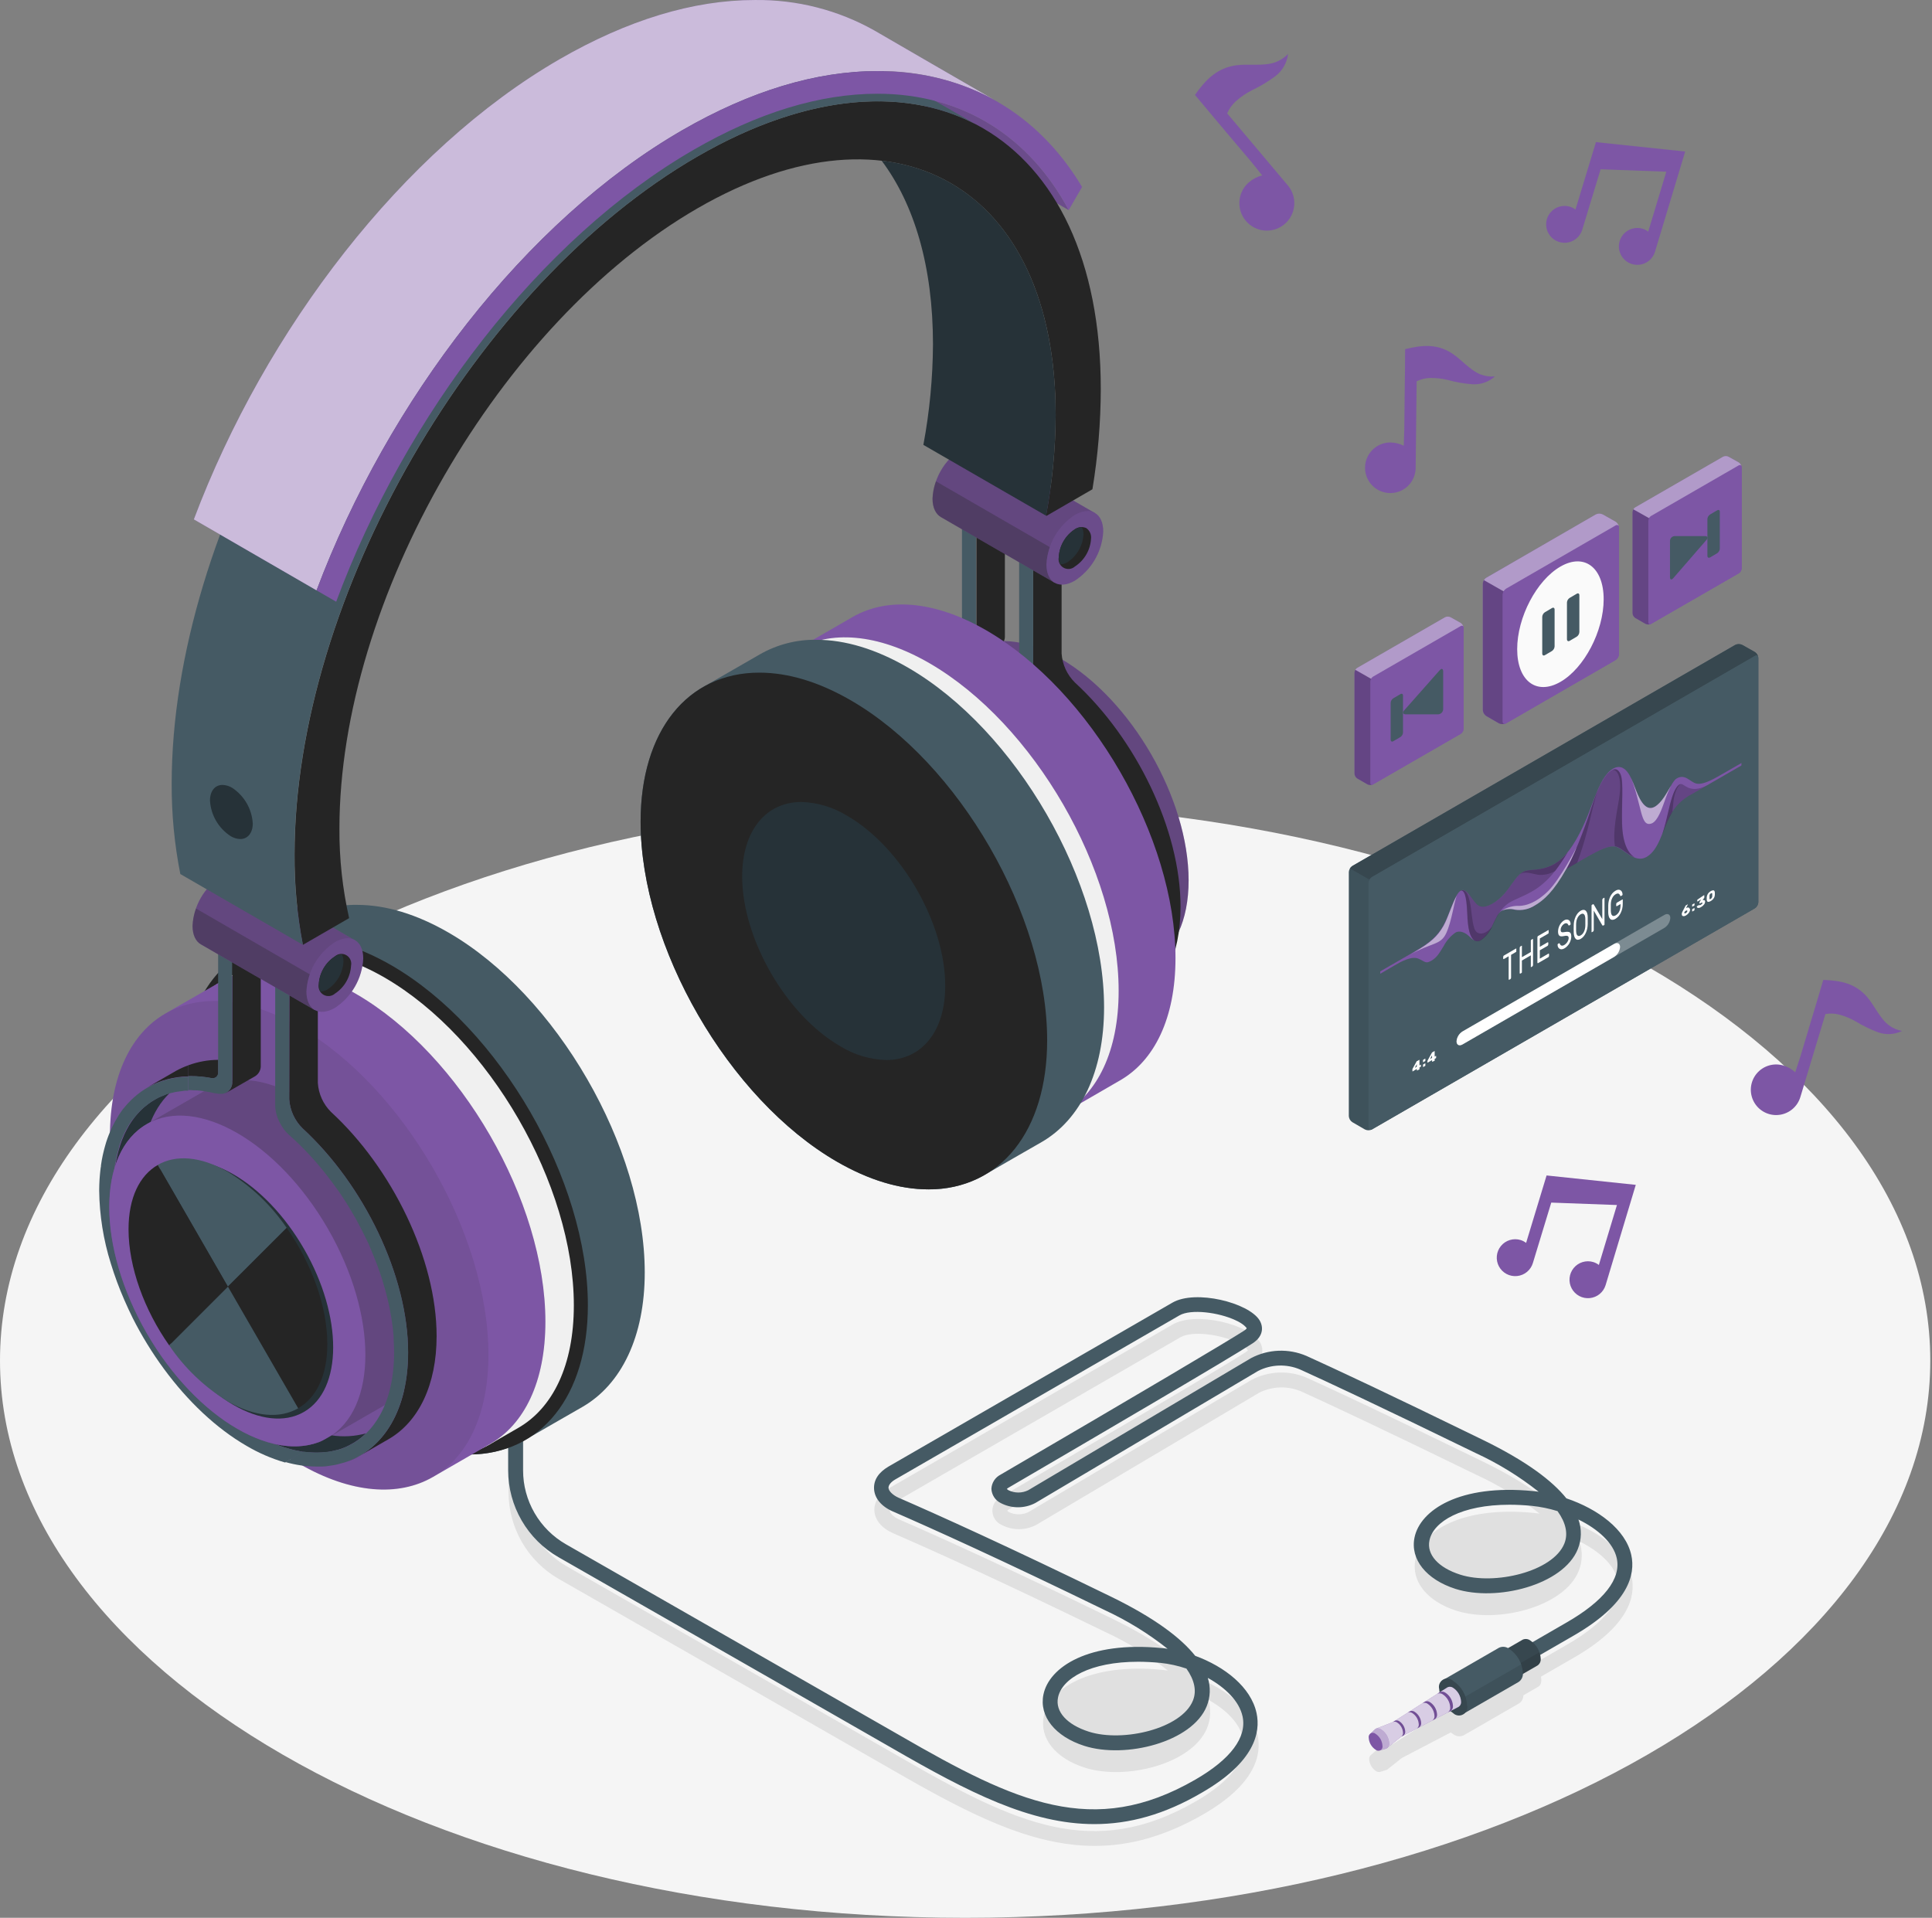 
<svg width="274" height="272" viewBox="0 0 274 272" fill="none" xmlns="http://www.w3.org/2000/svg">
<rect x="0" y="0" width="274" height="272" fill="#808080" stroke="none"/>
<path d="M136.878 272C212.474 272 273.756 236.619 273.756 192.974C273.756 149.33 212.474 113.949 136.878 113.949C61.282 113.949 0 149.33 0 192.974C0 236.619 61.282 272 136.878 272Z" fill="#F5F5F5"/>
<path d="M231.403 223.659C230.609 220.005 226.665 217.103 222.193 215.605C220.209 213.141 216.567 210.351 210.348 207.313C196.572 200.597 189.139 197.126 185.325 195.403C184.075 194.864 182.719 194.614 181.359 194.669C179.999 194.724 178.668 195.084 177.466 195.722L145.857 214.456C145.425 214.665 144.951 214.774 144.471 214.774C143.991 214.774 143.517 214.665 143.085 214.456C142.995 214.405 142.913 214.341 142.842 214.266C142.908 214.192 142.986 214.13 143.073 214.083C154.67 207.313 174.593 195.651 177.714 193.602C179.272 192.572 179.231 191.233 178.674 190.339C177.128 187.833 169.6 185.944 166.319 187.845L126.045 211.098C124.683 211.885 123.937 213.046 124.008 214.278C124.085 215.599 125.062 216.76 126.697 217.47C132.347 219.922 142.149 224.346 156.754 231.465C159.923 232.927 162.905 234.762 165.638 236.932C165.366 236.891 165.093 236.861 164.821 236.831C154.433 235.819 148.83 239.532 148.036 243.411C147.397 246.515 149.677 249.375 153.84 250.702C159.686 252.568 169.15 250.163 171.2 245.058C171.713 243.785 171.765 242.373 171.348 241.066C173.841 242.446 175.807 244.365 176.275 246.521C176.915 249.482 174.599 252.592 169.577 255.494C155.096 263.85 144.109 258.716 127.757 249.275C125.424 247.924 109.018 238.531 80.317 222.114C78.469 221.054 76.934 219.526 75.866 217.683C74.798 215.84 74.235 213.748 74.234 211.619V204.162C74.214 203.895 74.094 203.646 73.898 203.464C73.702 203.282 73.445 203.181 73.177 203.181C72.91 203.181 72.652 203.282 72.456 203.464C72.26 203.646 72.14 203.895 72.12 204.162V211.625C72.121 214.126 72.783 216.583 74.038 218.748C75.294 220.912 77.098 222.706 79.269 223.95C107.97 240.367 124.369 249.76 126.703 251.105C137.405 257.282 146.2 261.801 155.256 261.801C160.189 261.801 165.194 260.463 170.655 257.324C178.105 253.024 178.946 248.837 178.354 246.071C177.56 242.393 173.847 239.485 169.654 237.945C167.693 235.463 164.039 232.644 157.72 229.564C143.079 222.428 133.247 217.991 127.579 215.528C126.727 215.16 126.182 214.633 126.158 214.154C126.134 213.674 126.496 213.295 127.141 212.922L167.415 189.664C169.056 188.716 172.953 189.243 175.345 190.345C176.607 190.937 176.939 191.423 176.962 191.494C176.986 191.565 176.909 191.624 176.595 191.831C173.515 193.857 153.627 205.495 142.048 212.258C141.66 212.431 141.33 212.713 141.099 213.069C140.867 213.425 140.744 213.841 140.744 214.266C140.744 214.691 140.867 215.107 141.099 215.463C141.33 215.82 141.66 216.101 142.048 216.274C142.806 216.671 143.648 216.878 144.503 216.878C145.358 216.878 146.201 216.671 146.958 216.274L178.567 197.535C179.481 197.075 180.483 196.818 181.505 196.781C182.528 196.745 183.546 196.929 184.49 197.321C188.292 199.045 195.701 202.504 209.46 209.208C212.628 210.671 215.61 212.506 218.344 214.675C218.065 214.633 217.793 214.604 217.52 214.574C207.132 213.561 201.529 217.275 200.742 221.154C200.102 224.258 202.382 227.118 206.546 228.445C212.391 230.311 221.856 227.906 223.899 222.801C224.439 221.461 224.471 219.969 223.988 218.607C226.754 219.976 228.951 221.93 229.425 224.11C230.053 227.018 227.583 230.174 222.276 233.236L217.455 236.02C217.343 235.922 217.222 235.835 217.094 235.759C216.944 235.649 216.767 235.581 216.581 235.562C216.396 235.543 216.209 235.575 216.04 235.653L213.937 236.837C213.751 236.722 213.538 236.655 213.319 236.641C213.1 236.628 212.881 236.669 212.682 236.76L204.781 241.327C204.575 241.467 204.411 241.661 204.307 241.887C204.202 242.114 204.161 242.364 204.189 242.612C204.191 242.776 204.205 242.941 204.23 243.103L203.94 243.293L202.163 244.406L201.82 244.626L200.043 245.763L199.723 245.964L197.911 247.119L197.62 247.303L195.151 248.274C195.113 248.296 195.079 248.324 195.05 248.357L194.381 248.949C194.31 249.023 194.256 249.11 194.221 249.206C194.186 249.302 194.172 249.404 194.179 249.506C194.198 249.843 194.296 250.172 194.465 250.465C194.633 250.758 194.868 251.008 195.151 251.194C195.237 251.251 195.334 251.289 195.436 251.308C195.538 251.326 195.642 251.324 195.743 251.3V251.3L196.596 251.04C196.643 251.028 196.689 251.01 196.732 250.986L198.811 249.334L201.02 248.179L201.352 248.007L203.223 247.03L203.585 246.841L205.432 245.875L205.752 245.709C205.88 245.813 206.014 245.908 206.155 245.994C206.355 246.138 206.59 246.227 206.835 246.251C207.081 246.275 207.329 246.233 207.553 246.13L209.922 244.774L215.477 241.564C215.528 241.535 215.573 241.499 215.613 241.457C215.752 241.327 215.862 241.17 215.938 240.996C216.013 240.822 216.052 240.634 216.052 240.444L218.148 239.23C218.293 239.147 218.407 239.021 218.474 238.869C218.556 238.682 218.596 238.48 218.592 238.276C218.591 238.129 218.575 237.982 218.545 237.838C218.545 237.838 218.545 237.838 218.545 237.797L223.354 235.019C231.048 230.553 231.989 226.372 231.403 223.659Z" fill="#E0E0E0"/>
<path d="M155.203 258.71C146.147 258.71 137.352 254.191 126.65 248.013C123.688 246.302 99.222 232.301 79.215 220.858C77.044 219.615 75.24 217.82 73.985 215.656C72.73 213.492 72.068 211.035 72.067 208.533V201.035C72.087 200.768 72.207 200.519 72.403 200.337C72.599 200.155 72.856 200.054 73.124 200.054C73.391 200.054 73.649 200.155 73.845 200.337C74.041 200.519 74.161 200.768 74.181 201.035V208.533C74.183 210.662 74.746 212.753 75.814 214.595C76.882 216.436 78.417 217.963 80.264 219.022C100.27 230.471 124.743 244.49 127.704 246.183C144.068 255.63 155.043 260.759 169.524 252.402C174.546 249.5 176.862 246.397 176.222 243.429C175.754 241.279 173.794 239.355 171.294 237.975C171.71 239.284 171.658 240.697 171.146 241.972C169.103 247.072 159.633 249.476 153.787 247.617C149.641 246.29 147.343 243.423 147.983 240.326C148.783 236.441 154.373 232.727 164.768 233.746C165.04 233.746 165.313 233.805 165.591 233.847C162.856 231.678 159.874 229.842 156.707 228.374C142.108 221.267 132.306 216.837 126.65 214.379C125.015 213.674 124.038 212.507 123.961 211.187C123.884 209.866 124.636 208.817 125.998 208.006L166.272 184.754C169.553 182.859 177.081 184.754 178.627 187.247C179.183 188.153 179.219 189.486 177.667 190.511C174.558 192.554 154.628 204.222 143.026 210.997C142.94 211.044 142.862 211.104 142.795 211.175C142.864 211.252 142.946 211.316 143.038 211.364C143.47 211.573 143.943 211.682 144.423 211.682C144.903 211.682 145.377 211.573 145.809 211.364L177.418 192.625C178.622 191.989 179.952 191.63 181.312 191.574C182.672 191.519 184.027 191.769 185.278 192.305C189.086 194.029 196.531 197.493 210.301 204.216C216.543 207.26 220.186 210.055 222.146 212.507C226.594 214.006 230.562 216.908 231.356 220.568C231.948 223.281 231.006 227.456 223.2 231.963L213.766 237.412C213.523 237.552 213.235 237.589 212.964 237.517C212.694 237.444 212.463 237.267 212.323 237.024C212.184 236.781 212.146 236.493 212.219 236.223C212.291 235.952 212.469 235.722 212.711 235.582L222.146 230.133C227.477 227.071 229.923 223.92 229.295 221.012C228.821 218.827 226.624 216.866 223.858 215.51C224.341 216.872 224.309 218.363 223.769 219.703C221.726 224.803 212.261 227.207 206.416 225.348C202.27 224.021 199.972 221.154 200.611 218.057C201.411 214.172 207.002 210.458 217.39 211.477C217.663 211.477 217.935 211.536 218.214 211.572C215.48 209.403 212.497 207.568 209.33 206.105C195.565 199.401 188.156 195.942 184.36 194.224C183.417 193.827 182.398 193.64 181.376 193.676C180.353 193.712 179.35 193.97 178.437 194.431L146.828 213.171C146.071 213.568 145.228 213.775 144.373 213.775C143.518 213.775 142.676 213.568 141.918 213.171C141.539 212.983 141.217 212.697 140.986 212.343C140.755 211.989 140.623 211.579 140.603 211.157C140.622 210.737 140.752 210.33 140.98 209.977C141.208 209.625 141.526 209.339 141.9 209.149C161.907 197.47 174.173 190.197 176.447 188.722C176.761 188.515 176.814 188.384 176.814 188.384C176.814 188.384 176.459 187.792 175.197 187.235C172.828 186.134 168.908 185.613 167.267 186.56L126.993 209.813C126.348 210.186 125.986 210.636 126.01 211.044C126.034 211.453 126.602 212.051 127.431 212.418C133.105 214.888 142.943 219.324 157.572 226.455C163.891 229.535 167.545 232.378 169.506 234.842C173.699 236.375 177.413 239.284 178.206 242.961C178.798 245.715 177.951 249.903 170.507 254.214C165.141 257.371 160.136 258.71 155.203 258.71ZM161.404 235.683C154.616 235.683 150.601 238.052 150.05 240.752C149.635 242.754 151.317 244.614 154.427 245.603C159.242 247.137 167.575 245.194 169.186 241.185C169.737 239.811 169.405 238.277 168.262 236.654C167.062 236.245 165.821 235.973 164.56 235.842C163.447 235.736 162.393 235.683 161.404 235.683ZM214.074 213.413C207.292 213.413 203.277 215.783 202.726 218.483C202.311 220.485 203.987 222.345 207.103 223.334C211.918 224.868 220.251 222.925 221.862 218.916C222.419 217.524 222.069 215.954 220.891 214.32C219.7 213.951 218.476 213.701 217.236 213.573C216.123 213.467 215.069 213.413 214.074 213.413V213.413Z" fill="#455A64"/>
<path d="M215.957 232.549C216.126 232.473 216.313 232.442 216.498 232.461C216.683 232.479 216.86 232.547 217.011 232.656C217.445 232.939 217.806 233.32 218.066 233.769C218.325 234.218 218.475 234.721 218.503 235.238C218.523 235.425 218.493 235.614 218.414 235.785C218.336 235.956 218.214 236.102 218.059 236.21L212.095 239.651L209.993 235.99L215.957 232.549Z" fill="#37474F"/>
<path opacity="0.1" d="M218.326 234.332C218.434 234.622 218.494 234.929 218.503 235.238C218.523 235.425 218.492 235.614 218.414 235.785C218.336 235.956 218.214 236.102 218.059 236.21L212.095 239.651L211.349 238.354L218.326 234.332Z" fill="black"/>
<path d="M212.539 238.685C212.511 238.168 212.362 237.664 212.102 237.215C211.843 236.767 211.481 236.385 211.047 236.103C210.897 235.994 210.722 235.927 210.538 235.907C210.354 235.887 210.168 235.916 209.999 235.99C209.844 236.097 209.722 236.244 209.644 236.415C209.565 236.586 209.535 236.775 209.554 236.962C209.582 237.479 209.732 237.983 209.992 238.431C210.251 238.88 210.613 239.261 211.047 239.544C211.189 239.671 211.368 239.751 211.558 239.771C211.747 239.791 211.939 239.75 212.104 239.655C212.27 239.56 212.401 239.415 212.479 239.24C212.557 239.066 212.578 238.872 212.539 238.685V238.685Z" fill="#37474F"/>
<path d="M212.599 233.692C212.823 233.589 213.07 233.546 213.316 233.57C213.562 233.594 213.797 233.683 213.996 233.829C214.573 234.204 215.052 234.711 215.396 235.306C215.74 235.902 215.938 236.571 215.975 237.258C216.001 237.506 215.96 237.756 215.856 237.982C215.751 238.208 215.588 238.402 215.382 238.543L207.476 243.103L204.692 238.253L212.599 233.692Z" fill="#455A64"/>
<path opacity="0.1" d="M215.737 236.055C215.883 236.434 215.964 236.834 215.974 237.24C216.001 237.488 215.96 237.738 215.855 237.964C215.751 238.19 215.588 238.384 215.382 238.525L207.475 243.085L206.492 241.374L215.737 236.055Z" fill="black"/>
<path d="M208.062 241.824C208.026 241.138 207.828 240.47 207.484 239.875C207.14 239.28 206.66 238.775 206.084 238.401C205.899 238.22 205.66 238.104 205.404 238.071C205.147 238.038 204.887 238.09 204.663 238.219C204.439 238.348 204.263 238.546 204.162 238.785C204.062 239.023 204.042 239.287 204.105 239.538C204.143 240.225 204.342 240.893 204.686 241.488C205.03 242.084 205.508 242.591 206.084 242.967C206.268 243.15 206.508 243.266 206.765 243.299C207.023 243.332 207.284 243.28 207.509 243.15C207.733 243.02 207.909 242.82 208.009 242.58C208.109 242.341 208.128 242.075 208.062 241.824V241.824Z" fill="#37474F"/>
<path d="M206.084 239.384C205.971 239.302 205.839 239.251 205.7 239.238C205.562 239.224 205.422 239.248 205.296 239.307L197.549 244.235L195.079 245.2L196.661 247.954L198.74 246.302L206.877 242.067C206.993 241.988 207.084 241.879 207.143 241.752C207.201 241.624 207.224 241.484 207.209 241.345C207.189 240.952 207.077 240.57 206.881 240.23C206.686 239.889 206.412 239.599 206.084 239.384V239.384Z" fill="#7D56A5"/>
<path opacity="0.7" d="M206.084 239.384C205.971 239.302 205.839 239.251 205.7 239.238C205.562 239.224 205.422 239.248 205.296 239.307L197.549 244.235L195.079 245.2L196.661 247.954L198.74 246.302L206.877 242.067C206.993 241.988 207.084 241.879 207.143 241.752C207.201 241.624 207.224 241.484 207.209 241.345C207.189 240.952 207.077 240.57 206.881 240.23C206.686 239.889 206.412 239.599 206.084 239.384V239.384Z" fill="white"/>
<path d="M195.867 245.283C195.755 245.201 195.623 245.151 195.485 245.136C195.346 245.122 195.207 245.144 195.08 245.2L194.979 245.283L194.327 245.905L195.69 248.274L196.542 248.019C196.59 248.006 196.636 247.986 196.679 247.96C196.794 247.88 196.886 247.77 196.945 247.641C197.003 247.513 197.026 247.371 197.01 247.231C196.987 246.839 196.871 246.459 196.673 246.12C196.474 245.781 196.198 245.494 195.867 245.283V245.283Z" fill="#7D56A5"/>
<path opacity="0.5" d="M195.867 245.283C195.755 245.201 195.623 245.151 195.485 245.136C195.346 245.122 195.207 245.144 195.08 245.2L194.979 245.283L194.327 245.905L195.69 248.274L196.542 248.019C196.59 248.006 196.636 247.986 196.679 247.96C196.794 247.88 196.886 247.77 196.945 247.641C197.003 247.513 197.026 247.371 197.01 247.231C196.987 246.839 196.871 246.459 196.673 246.12C196.474 245.781 196.198 245.494 195.867 245.283V245.283Z" fill="white"/>
<path d="M196.063 247.593C196.044 247.255 195.945 246.926 195.775 246.632C195.606 246.339 195.369 246.09 195.086 245.905C194.993 245.823 194.876 245.773 194.753 245.76C194.629 245.748 194.505 245.775 194.398 245.837C194.291 245.899 194.206 245.994 194.155 246.107C194.104 246.22 194.09 246.346 194.114 246.467C194.133 246.805 194.23 247.134 194.399 247.427C194.568 247.72 194.803 247.97 195.086 248.155C195.178 248.24 195.296 248.292 195.42 248.306C195.545 248.319 195.671 248.293 195.779 248.23C195.888 248.168 195.974 248.072 196.025 247.958C196.076 247.843 196.089 247.715 196.063 247.593V247.593Z" fill="#7D56A5"/>
<path d="M197.549 244.235C197.644 244.191 197.749 244.174 197.853 244.184C197.957 244.195 198.057 244.233 198.141 244.294C198.385 244.454 198.589 244.67 198.735 244.923C198.881 245.176 198.966 245.459 198.982 245.751C198.995 245.856 198.979 245.962 198.936 246.059C198.893 246.156 198.826 246.24 198.74 246.302L199.047 246.142C199.132 246.076 199.199 245.99 199.241 245.892C199.284 245.793 199.301 245.686 199.29 245.579C199.274 245.286 199.189 245.001 199.041 244.747C198.894 244.492 198.689 244.276 198.443 244.116C198.358 244.057 198.259 244.02 198.156 244.007C198.053 243.995 197.948 244.008 197.851 244.045L197.549 244.235Z" fill="#7D56A5"/>
<path d="M199.658 242.896C199.761 242.85 199.874 242.831 199.986 242.843C200.099 242.854 200.206 242.895 200.297 242.961C200.565 243.136 200.787 243.371 200.947 243.648C201.106 243.925 201.198 244.236 201.215 244.555C201.227 244.668 201.21 244.782 201.164 244.885C201.118 244.989 201.046 245.079 200.955 245.147L201.286 244.969C201.377 244.9 201.448 244.81 201.495 244.707C201.541 244.603 201.561 244.49 201.553 244.377C201.535 244.059 201.442 243.75 201.283 243.474C201.123 243.199 200.901 242.964 200.635 242.79C200.541 242.722 200.432 242.678 200.317 242.664C200.202 242.649 200.085 242.664 199.978 242.707L199.658 242.896Z" fill="#7D56A5"/>
<path d="M201.754 241.558C201.866 241.508 201.989 241.488 202.11 241.501C202.232 241.513 202.348 241.557 202.447 241.629C202.737 241.818 202.978 242.072 203.151 242.372C203.323 242.671 203.423 243.007 203.442 243.352C203.456 243.475 203.437 243.6 203.387 243.713C203.337 243.826 203.258 243.925 203.158 243.998L203.519 243.808C203.619 243.731 203.698 243.63 203.748 243.513C203.798 243.397 203.817 243.27 203.804 243.145C203.785 242.8 203.685 242.464 203.512 242.164C203.339 241.865 203.098 241.61 202.809 241.421C202.707 241.349 202.588 241.303 202.464 241.288C202.34 241.274 202.214 241.291 202.098 241.338L201.754 241.558Z" fill="#7D56A5"/>
<path d="M203.857 240.219C203.977 240.166 204.109 240.145 204.24 240.159C204.371 240.172 204.496 240.22 204.603 240.296C204.915 240.499 205.174 240.773 205.361 241.095C205.547 241.417 205.655 241.778 205.675 242.15C205.69 242.284 205.668 242.419 205.613 242.542C205.558 242.665 205.471 242.771 205.361 242.849L205.758 242.641C205.865 242.559 205.949 242.45 206.002 242.326C206.055 242.201 206.075 242.065 206.06 241.931C206.04 241.56 205.933 241.199 205.748 240.877C205.563 240.555 205.305 240.281 204.994 240.077C204.884 239.997 204.756 239.947 204.621 239.93C204.487 239.913 204.35 239.931 204.224 239.982L203.857 240.219Z" fill="#7D56A5"/>
<g opacity="0.1">
<path d="M197.549 244.235C197.644 244.191 197.749 244.174 197.853 244.185C197.957 244.195 198.057 244.233 198.141 244.294C198.385 244.454 198.589 244.67 198.735 244.923C198.881 245.176 198.966 245.459 198.982 245.751C198.995 245.856 198.979 245.963 198.936 246.059C198.893 246.156 198.826 246.24 198.74 246.302L199.047 246.142C199.132 246.076 199.199 245.99 199.241 245.892C199.284 245.793 199.301 245.686 199.29 245.579C199.274 245.286 199.189 245.001 199.041 244.747C198.894 244.493 198.689 244.277 198.443 244.116C198.358 244.057 198.259 244.02 198.156 244.007C198.053 243.995 197.948 244.008 197.851 244.045L197.549 244.235Z" fill="black"/>
<path d="M199.658 242.896C199.761 242.85 199.874 242.831 199.986 242.843C200.099 242.854 200.206 242.895 200.297 242.962C200.565 243.136 200.787 243.372 200.947 243.648C201.106 243.925 201.198 244.236 201.215 244.555C201.227 244.668 201.21 244.782 201.164 244.886C201.118 244.989 201.046 245.08 200.955 245.147L201.286 244.969C201.377 244.901 201.448 244.81 201.495 244.707C201.541 244.604 201.561 244.49 201.553 244.377C201.535 244.059 201.442 243.75 201.283 243.474C201.123 243.199 200.901 242.964 200.635 242.79C200.541 242.722 200.432 242.678 200.317 242.664C200.202 242.649 200.085 242.664 199.978 242.707L199.658 242.896Z" fill="black"/>
<path d="M201.754 241.558C201.866 241.508 201.989 241.488 202.11 241.501C202.232 241.513 202.348 241.557 202.447 241.629C202.737 241.818 202.978 242.072 203.151 242.372C203.323 242.671 203.423 243.007 203.442 243.352C203.456 243.475 203.437 243.6 203.387 243.713C203.337 243.826 203.258 243.925 203.158 243.998L203.519 243.808C203.619 243.731 203.698 243.63 203.748 243.514C203.798 243.397 203.817 243.271 203.804 243.145C203.785 242.8 203.685 242.464 203.512 242.164C203.339 241.865 203.098 241.611 202.809 241.421C202.707 241.349 202.588 241.303 202.464 241.288C202.34 241.274 202.214 241.291 202.098 241.339L201.754 241.558Z" fill="black"/>
<path d="M203.857 240.219C203.977 240.166 204.109 240.145 204.24 240.159C204.371 240.172 204.496 240.22 204.603 240.296C204.915 240.499 205.174 240.773 205.361 241.095C205.547 241.417 205.655 241.779 205.675 242.15C205.69 242.284 205.668 242.419 205.613 242.542C205.558 242.665 205.471 242.771 205.361 242.849L205.758 242.642C205.865 242.559 205.949 242.45 206.002 242.326C206.055 242.201 206.075 242.065 206.06 241.931C206.04 241.56 205.933 241.199 205.748 240.877C205.563 240.555 205.305 240.281 204.994 240.077C204.884 239.997 204.756 239.947 204.621 239.93C204.487 239.913 204.35 239.931 204.224 239.982L203.857 240.219Z" fill="black"/>
</g>
<path d="M128.651 94.475C128.432 94.564 128.213 94.647 128.006 94.753C127.798 94.86 127.668 94.931 127.508 95.02C127.348 95.109 127.105 95.251 126.916 95.375C126.726 95.5 126.602 95.594 126.448 95.713C126.294 95.831 126.087 95.997 125.909 96.151C125.731 96.305 125.625 96.406 125.489 96.542C125.352 96.678 125.157 96.88 124.997 97.057C124.837 97.235 124.742 97.359 124.618 97.513C124.494 97.667 124.322 97.904 124.18 98.106C124.038 98.307 123.961 98.425 123.86 98.591L123.789 98.71C123.676 98.899 123.57 99.095 123.469 99.302C123.433 99.361 123.404 99.42 123.374 99.48C123.291 99.64 123.208 99.805 123.137 99.971C123.066 100.137 123.007 100.267 122.948 100.415C122.889 100.563 122.865 100.599 122.829 100.7L122.723 100.966C122.652 101.156 122.586 101.351 122.527 101.558C122.468 101.766 122.415 101.902 122.367 102.074C122.279 102.388 122.19 102.707 122.119 103.039C122.063 103.26 122.016 103.485 121.976 103.714C121.976 103.839 121.929 103.957 121.905 104.087C121.882 104.218 121.858 104.354 121.84 104.496C121.787 104.828 121.751 105.177 121.716 105.527C121.716 105.692 121.674 105.852 121.663 106.018C121.663 106.083 121.663 106.143 121.663 106.208C121.621 106.8 121.597 107.357 121.597 107.955C121.615 110.366 121.903 112.768 122.456 115.115C124.659 124.799 130.955 134.808 138.655 140.535C139.557 141.218 140.498 141.847 141.474 142.419L141.877 142.638C142.102 142.762 142.327 142.893 142.552 143.005L143.067 143.26L143.624 143.526L144.186 143.769L144.678 143.97C144.873 144.047 145.063 144.119 145.27 144.184L145.738 144.344L146.301 144.521L146.798 144.652L147.308 144.782L147.983 144.912L148.297 144.971L148.563 145.001L152.602 142.679C150.099 142.278 147.697 141.399 145.525 140.091C134.509 133.742 125.625 118.284 125.625 105.61C125.625 100.463 127.094 96.566 129.569 94.161L129.178 94.274C128.995 94.333 128.823 94.404 128.651 94.475Z" fill="#263238"/>
<path d="M132.217 90.187C131.602 90.402 131.007 90.671 130.44 90.993L126.418 93.314C128.189 92.313 130.183 91.773 132.217 91.745V90.187Z" fill="#252525"/>
<path d="M148.303 144.971L147.989 144.912L147.314 144.782L146.804 144.652L146.473 144.569L146.307 144.521L145.762 144.344L145.294 144.184L144.702 143.97L144.21 143.769L143.647 143.526L143.091 143.26L142.575 143.005C142.35 142.892 142.119 142.762 141.888 142.632C141.764 142.561 141.634 142.502 141.503 142.425C140.563 141.871 139.653 141.266 138.779 140.612C136.272 138.744 133.999 136.581 132.009 134.168C130.291 132.098 128.75 129.887 127.402 127.559C125.175 123.741 123.517 119.619 122.48 115.323L122.444 115.121C121.892 112.778 121.604 110.38 121.586 107.973C121.586 107.416 121.586 106.877 121.645 106.344C121.645 106.267 121.645 106.19 121.645 106.113C121.642 106.06 121.642 106.006 121.645 105.953C121.68 105.509 121.728 105.071 121.793 104.644L121.828 104.372C121.828 104.23 121.882 104.099 121.905 103.957C121.929 103.815 121.982 103.566 122.024 103.365C122.065 103.163 122.107 102.95 122.154 102.773C122.202 102.595 122.273 102.346 122.338 102.133C122.338 102.05 122.379 101.967 122.403 101.89C122.427 101.813 122.403 101.825 122.433 101.795C122.486 101.624 122.539 101.446 122.598 101.274C122.658 101.102 122.752 100.871 122.835 100.682C122.918 100.492 123.037 100.167 123.155 99.918C123.274 99.669 123.327 99.574 123.416 99.403L123.522 99.201C123.617 99.024 123.718 98.852 123.818 98.68C123.919 98.508 124.014 98.378 124.115 98.23L124.251 98.034C124.322 97.922 124.399 97.815 124.476 97.715L124.66 97.484C124.713 97.418 124.76 97.347 124.819 97.282L125.145 96.909L125.258 96.797C125.394 96.654 125.53 96.512 125.678 96.376C125.743 96.317 125.82 96.264 125.885 96.21C126.063 96.056 126.241 95.908 126.424 95.772C126.608 95.636 126.732 95.541 126.892 95.434C127.052 95.328 127.283 95.192 127.485 95.079C127.686 94.967 127.81 94.895 127.982 94.813C128.154 94.73 128.409 94.623 128.628 94.534C128.847 94.445 128.971 94.392 129.149 94.333C129.327 94.274 129.415 94.25 129.552 94.209L129.854 94.132C130.031 94.09 130.209 94.037 130.393 94.001C130.576 93.966 130.914 93.918 131.174 93.889C131.435 93.859 131.524 93.835 131.707 93.823C131.891 93.812 132.027 93.823 132.193 93.823V91.834C130.159 91.862 128.165 92.401 126.395 93.403V93.403C126.146 93.551 125.903 93.705 125.66 93.871L125.536 93.954C124.844 94.447 124.207 95.013 123.635 95.642L123.439 95.855C123.268 96.05 123.102 96.252 122.936 96.447L122.794 96.654C122.52 97.024 122.265 97.408 122.03 97.803C121.947 97.952 121.858 98.1 121.775 98.254C121.692 98.408 121.568 98.644 121.467 98.846C121.367 99.047 121.278 99.255 121.183 99.438C121.088 99.622 121.005 99.853 120.922 100.066C120.792 100.398 120.674 100.741 120.561 101.091C120.514 101.256 120.46 101.428 120.413 101.6C120.33 101.896 120.253 102.192 120.176 102.506C120.141 102.66 120.105 102.808 120.075 102.962C119.977 103.412 119.894 103.874 119.827 104.348C119.827 104.466 119.797 104.585 119.785 104.697C119.732 105.1 119.69 105.503 119.661 105.882C119.661 106.03 119.661 106.178 119.631 106.326C119.596 106.853 119.578 107.386 119.578 107.931C119.626 111.445 120.187 114.932 121.242 118.284C121.784 120.059 122.429 121.801 123.173 123.502C123.568 124.363 123.963 125.213 124.357 126.054C125.639 128.583 127.127 131.002 128.805 133.286C132.14 137.817 136.161 141.661 140.485 144.154C142.201 145.176 144.043 145.972 145.963 146.523L148.545 145.042L148.303 144.971Z" fill="#455A64"/>
<path d="M168.57 124.864C168.57 113.279 160.438 99.195 150.405 93.403C145.371 90.501 140.822 90.234 137.535 92.147C136.534 92.74 129.836 96.595 128.811 97.17C125.506 99.059 123.481 103.134 123.481 108.944C123.481 120.529 131.613 134.613 141.646 140.405C146.668 143.307 151.217 143.574 154.504 141.667C155.511 141.074 162.262 137.201 163.275 136.615C166.538 134.719 168.57 130.65 168.57 124.864Z" fill="#7D56A5"/>
<path opacity="0.3" d="M168.57 124.864C168.57 113.279 160.438 99.195 150.405 93.403C145.371 90.501 140.822 90.234 137.535 92.147C136.534 92.74 129.836 96.595 128.811 97.17C125.506 99.059 123.481 103.134 123.481 108.944C123.481 120.529 131.613 134.613 141.646 140.405C146.668 143.307 151.217 143.574 154.504 141.667C155.511 141.074 162.262 137.201 163.275 136.615C166.538 134.719 168.57 130.65 168.57 124.864Z" fill="#252525"/>
<path d="M141.616 98.455C151.643 104.247 159.775 118.337 159.775 129.916C159.775 141.495 151.684 146.197 141.616 140.405C131.547 134.613 123.451 120.529 123.451 108.944C123.451 97.359 131.595 92.663 141.616 98.455Z" fill="#7D56A5"/>
<path d="M149.315 145.09H149.404C149.712 145.09 149.996 145.125 150.316 145.131H150.464C150.9 145.133 151.335 145.107 151.767 145.054H151.815C152.177 145.006 152.537 144.939 152.893 144.853C153.041 144.823 153.195 144.788 153.343 144.746C153.621 144.669 153.899 144.58 154.172 144.48C154.444 144.379 154.58 144.314 154.764 144.219C154.865 144.178 154.954 144.13 155.048 144.083C155.92 143.642 156.719 143.071 157.417 142.389C155.841 142.824 154.19 142.923 152.573 142.679L148.533 145.001C148.818 145.036 149.066 145.072 149.315 145.09Z" fill="#263238"/>
<path d="M146.526 95.02C146.629 96.573 147.299 98.034 148.409 99.124C157.062 107.078 163.387 119.99 163.387 130.929C163.387 138.889 160.047 144.551 154.586 146.452C155.284 146.225 155.954 145.919 156.582 145.54L160.604 143.218C164.88 140.755 167.427 135.519 167.427 128.595C167.427 117.662 161.095 104.745 152.442 96.797C151.336 95.704 150.666 94.244 150.559 92.692V76.577L146.526 78.91L144.536 77.761L146.526 78.91V95.02Z" fill="#252525"/>
<path d="M148.409 99.124C147.299 98.034 146.629 96.573 146.526 95.02V78.91L144.536 77.761V95.985C144.541 96.228 144.569 96.47 144.619 96.708L144.654 96.886C144.711 97.139 144.784 97.388 144.873 97.632C145.018 98.01 145.194 98.374 145.4 98.722L145.566 98.965C145.72 99.21 145.895 99.442 146.087 99.657C146.205 99.793 146.331 99.919 146.466 100.036C146.946 100.457 147.414 100.895 147.876 101.339L148.243 101.701C148.646 102.103 149.043 102.512 149.428 102.939L149.605 103.122C150.044 103.602 150.47 104.093 150.897 104.603L151.216 104.994C151.566 105.42 151.909 105.858 152.241 106.297L152.484 106.617C152.881 107.144 153.266 107.689 153.639 108.233L153.899 108.63C154.207 109.086 154.492 109.554 154.794 110.022L155.042 110.425C155.392 111.017 155.723 111.574 156.049 112.16L156.233 112.51C156.499 113.001 156.76 113.499 157.009 114.002L157.24 114.47C157.532 115.066 157.81 115.67 158.075 116.282C158.104 116.365 158.14 116.442 158.17 116.525C158.401 117.064 158.62 117.609 158.833 118.16C158.892 118.326 158.957 118.485 159.016 118.651C159.247 119.244 159.467 119.901 159.662 120.523C159.857 121.145 160.041 121.778 160.207 122.406L160.314 122.809C160.468 123.401 160.61 124.029 160.734 124.639L160.787 124.947C160.898 125.508 160.993 126.064 161.072 126.617C161.072 126.718 161.101 126.825 161.119 126.925C161.196 127.518 161.261 128.11 161.303 128.702C161.303 128.832 161.303 128.963 161.332 129.093C161.368 129.685 161.397 130.313 161.397 130.911C161.397 134.465 160.693 137.426 159.431 139.742C159.16 140.238 158.854 140.713 158.513 141.163C158.347 141.382 158.175 141.596 157.998 141.797C157.82 141.998 157.637 142.188 157.447 142.389C156.748 143.071 155.949 143.642 155.078 144.083C154.989 144.13 154.894 144.178 154.794 144.219C154.598 144.314 154.397 144.403 154.201 144.48C154.006 144.557 153.692 144.658 153.437 144.729H153.372C153.224 144.77 153.076 144.806 152.922 144.835L152.656 144.906C152.389 144.96 152.117 145.001 151.844 145.037H151.797C151.365 145.09 150.929 145.115 150.494 145.114H150.156C149.919 145.114 149.677 145.114 149.434 145.072H149.315C149.066 145.072 148.818 145.025 148.563 144.989L145.981 146.47C147.414 146.883 148.896 147.098 150.387 147.11C150.589 147.11 150.784 147.11 150.979 147.08C151.175 147.05 151.518 147.08 151.767 147.038L152.223 146.973C152.513 146.932 152.815 146.89 153.07 146.837C153.206 146.837 153.343 146.778 153.479 146.742L153.645 146.695C153.899 146.63 154.154 146.571 154.403 146.488L154.58 146.434C160.041 144.551 163.381 138.871 163.381 130.911C163.387 119.99 157.062 107.078 148.409 99.124Z" fill="#455A64"/>
<path d="M137.47 94.143L137.553 94.108C137.601 94.09 137.647 94.066 137.689 94.037L141.728 91.703C141.988 91.538 142.199 91.305 142.337 91.03C142.476 90.754 142.538 90.447 142.516 90.14V71.916L138.483 74.249V92.473C138.511 92.823 138.429 93.172 138.247 93.472C138.065 93.772 137.793 94.007 137.47 94.143V94.143Z" fill="#252525"/>
<path d="M132.602 91.739C133.571 91.743 134.539 91.834 135.492 92.011C135.609 92.043 135.733 92.047 135.852 92.022C135.971 91.997 136.082 91.944 136.177 91.868C136.272 91.792 136.347 91.694 136.397 91.583C136.447 91.472 136.469 91.351 136.463 91.229V89.417C135.015 89.434 133.579 89.694 132.217 90.187V91.763C132.347 91.757 132.471 91.739 132.602 91.739Z" fill="#252525"/>
<path d="M133.111 93.741C133.591 93.758 134.069 93.802 134.545 93.871C135.006 93.942 135.48 94.037 135.954 94.155H136.043H136.09C136.242 94.192 136.397 94.218 136.552 94.232H136.594C136.722 94.244 136.851 94.244 136.979 94.232H137.05C137.17 94.212 137.289 94.183 137.405 94.143V94.143C137.728 94.007 138 93.772 138.182 93.472C138.364 93.172 138.447 92.823 138.418 92.473V74.249L136.428 73.065V91.2C136.434 91.321 136.411 91.442 136.362 91.554C136.312 91.665 136.236 91.762 136.142 91.838C136.047 91.915 135.935 91.968 135.816 91.992C135.697 92.017 135.574 92.014 135.457 91.982C134.503 91.804 133.536 91.713 132.566 91.709C132.436 91.709 132.312 91.709 132.181 91.709V93.699C132.324 93.699 132.46 93.699 132.602 93.699C132.744 93.699 132.951 93.735 133.111 93.741Z" fill="#455A64"/>
<path d="M166.71 135.88C166.71 118.764 154.693 97.975 139.869 89.393C132.465 85.117 125.767 84.715 120.916 87.51L112.808 92.189C107.963 94.996 104.961 100.996 104.961 109.548C104.961 126.665 116.978 147.453 131.796 156.035C139.199 160.305 145.898 160.714 150.749 157.918L158.851 153.228C163.707 150.438 166.71 144.432 166.71 135.88Z" fill="#7D56A5"/>
<path opacity="0.1" d="M150.776 157.913C161.257 151.862 161.256 132.238 150.775 114.083C140.293 95.928 123.299 86.116 112.818 92.167C102.337 98.219 102.337 117.842 112.819 135.997C123.301 154.152 140.295 163.964 150.776 157.913Z" fill="#252525"/>
<path d="M158.649 140.541C158.649 123.425 146.632 102.637 131.808 94.055C124.393 89.773 117.683 89.376 112.826 92.189L108.81 94.505C103.942 97.306 100.933 103.318 100.933 111.882C100.933 128.998 112.95 149.787 127.769 158.369C135.184 162.645 141.894 163.047 146.751 160.24L150.79 157.907C155.641 155.105 158.649 149.082 158.649 140.541Z" fill="#F0F0F0"/>
<path d="M127.769 96.37C142.575 104.929 154.61 125.741 154.61 142.857C154.61 159.973 142.593 166.909 127.769 158.351C112.944 149.792 100.933 128.98 100.933 111.864C100.933 94.748 112.95 87.83 127.769 96.37Z" fill="#E0E0E0"/>
<path d="M156.582 142.875C156.582 125.154 144.097 103.531 128.746 94.671C124.227 92.059 119.862 90.738 115.764 90.738C112.962 90.699 110.2 91.413 107.768 92.805C106.43 93.587 101.016 96.684 99.642 97.484C94.134 100.712 90.853 107.499 90.853 116.549C90.853 134.269 103.338 155.893 118.689 164.753C123.208 167.365 127.573 168.686 131.672 168.686C134.493 168.725 137.272 168 139.715 166.589C141.03 165.813 146.378 162.757 147.74 161.97C153.283 158.754 156.582 151.954 156.582 142.875Z" fill="#455A64"/>
<path d="M131.672 168.686C127.579 168.686 123.208 167.365 118.689 164.753C103.344 155.869 90.853 134.269 90.853 116.549C90.853 103.697 97.463 95.399 107.691 95.399C111.79 95.399 116.155 96.72 120.673 99.332C136.019 108.216 148.51 129.815 148.51 147.536C148.51 160.382 141.9 168.686 131.672 168.686Z" fill="#252525"/>
<path d="M125.672 150.343C123.365 150.274 121.118 149.595 119.157 148.377C111.494 143.953 105.257 133.156 105.257 124.302C105.257 117.887 108.562 113.741 113.667 113.741C115.963 113.816 118.2 114.492 120.152 115.702C127.816 120.132 134.053 130.929 134.053 139.783C134.083 146.197 130.778 150.343 125.672 150.343Z" fill="#263238"/>
<path d="M91.439 180.472C91.439 162.751 78.954 141.128 63.603 132.262C59.084 129.656 54.719 128.335 50.627 128.335C47.824 128.295 45.063 129.008 42.631 130.402C41.292 131.184 35.873 134.281 34.505 135.081C28.991 138.309 25.71 145.096 25.71 154.14C25.71 171.86 38.195 193.49 53.546 202.35C58.065 204.962 62.43 206.283 66.523 206.283C69.348 206.316 72.13 205.584 74.572 204.162C75.892 203.386 81.241 200.33 82.597 199.543C88.14 196.35 91.439 189.551 91.439 180.472Z" fill="#455A64"/>
<path d="M66.529 206.283C62.436 206.283 58.071 204.962 53.552 202.35C38.201 193.466 25.716 171.86 25.716 154.14C25.716 141.294 32.326 132.996 42.56 132.996C46.653 132.996 51.018 134.317 55.536 136.923C70.882 145.807 83.373 167.412 83.373 185.133C83.367 197.979 76.757 206.283 66.529 206.283Z" fill="#252525"/>
<path d="M81.383 185.133C81.383 168.016 69.366 147.228 54.542 138.646C47.127 134.364 40.416 133.961 35.589 136.774L31.574 139.096C26.711 141.898 23.697 147.903 23.697 156.467C23.697 173.584 35.714 194.372 50.538 202.954C57.953 207.236 64.657 207.633 69.49 204.831L73.53 202.498C78.38 199.691 81.383 193.685 81.383 185.133Z" fill="#F0F0F0"/>
<path d="M50.508 140.973C65.315 149.532 77.35 170.344 77.35 187.46C77.35 204.577 65.332 211.512 50.508 202.978C35.684 194.443 23.667 173.607 23.667 156.491C23.667 139.374 35.684 132.415 50.508 140.973Z" fill="#E0E0E0"/>
<path d="M77.349 187.46C77.349 170.344 65.332 149.556 50.508 140.974C43.105 136.697 36.406 136.295 31.555 139.09L23.447 143.751C18.597 146.559 15.594 152.564 15.594 161.111C15.594 178.227 27.611 199.015 42.435 207.597C49.833 211.873 56.531 212.276 61.388 209.481L69.484 204.808C74.341 202.024 77.349 196.019 77.349 187.46Z" fill="#7D56A5"/>
<path opacity="0.1" d="M42.435 145.635C57.242 154.193 69.271 175.005 69.271 192.122C69.271 209.238 57.26 216.173 42.435 207.615C27.611 199.057 15.594 178.245 15.594 161.128C15.594 144.012 27.611 137.077 42.435 145.635Z" fill="#252525"/>
<path d="M23.163 155.378C22.944 155.46 22.725 155.549 22.512 155.65C22.299 155.751 22.18 155.828 22.02 155.922C21.86 156.017 21.618 156.153 21.428 156.278C21.239 156.402 21.114 156.497 20.96 156.615C20.806 156.734 20.599 156.894 20.421 157.048L19.995 157.445C19.829 157.61 19.669 157.782 19.509 157.96C19.349 158.138 19.249 158.262 19.124 158.416C19 158.57 18.834 158.807 18.692 159.008C18.55 159.21 18.473 159.334 18.372 159.5L18.301 159.618C18.189 159.808 18.082 159.997 17.975 160.21L17.886 160.388C17.803 160.548 17.721 160.708 17.644 160.874C17.567 161.04 17.519 161.17 17.46 161.318C17.401 161.466 17.377 161.507 17.341 161.602L17.235 161.875C17.164 162.064 17.099 162.26 17.034 162.467C16.968 162.674 16.927 162.81 16.88 162.982C16.785 163.294 16.702 163.614 16.631 163.942C16.578 164.167 16.53 164.392 16.489 164.623L16.418 164.99C16.418 165.126 16.37 165.262 16.352 165.399C16.299 165.736 16.264 166.08 16.228 166.429C16.228 166.595 16.187 166.755 16.175 166.927C16.175 166.986 16.175 167.051 16.175 167.116C16.133 167.679 16.11 168.259 16.11 168.863C16.127 171.275 16.415 173.677 16.968 176.024C19.183 185.725 25.485 195.734 33.196 201.462C34.101 202.14 35.042 202.769 36.016 203.345L36.418 203.564L37.093 203.931L37.609 204.186L38.166 204.447C38.355 204.535 38.539 204.612 38.758 204.689C38.977 204.766 39.084 204.832 39.249 204.891L39.842 205.11L40.304 205.27L40.896 205.442L41.393 205.578L41.903 205.702C42.128 205.755 42.353 205.797 42.578 205.838L42.886 205.898L43.152 205.927L47.103 203.57C44.589 203.175 42.175 202.296 39.996 200.982C28.997 194.633 20.084 179.204 20.084 166.5C20.084 161.359 21.552 157.462 24.028 155.058C23.898 155.093 23.762 155.123 23.637 155.164L23.163 155.378Z" fill="#263238"/>
<path d="M26.717 151.09C26.103 151.305 25.508 151.572 24.94 151.889L20.919 154.211C22.691 153.218 24.685 152.686 26.717 152.665V151.09Z" fill="#252525"/>
<path d="M42.791 205.874L42.483 205.815C42.258 205.773 42.039 205.732 41.808 205.679C41.577 205.625 41.47 205.596 41.298 205.554L40.961 205.471L40.801 205.418L40.209 205.246L39.735 205.086L39.143 204.867C38.977 204.808 38.817 204.737 38.651 204.666L38.059 204.429L37.502 204.162L36.987 203.908L36.3 203.535L35.915 203.327C34.975 202.771 34.066 202.166 33.19 201.515C30.683 199.647 28.41 197.483 26.421 195.071C24.71 193 23.177 190.789 21.837 188.461C19.601 184.634 17.937 180.499 16.897 176.19C16.897 176.125 16.897 176.059 16.856 175.988C16.325 173.644 16.057 171.249 16.056 168.846C16.056 168.289 16.056 167.75 16.115 167.217C16.115 167.14 16.115 167.057 16.115 166.98C16.113 166.927 16.113 166.873 16.115 166.82C16.151 166.376 16.198 165.944 16.264 165.517L16.299 165.245C16.299 165.103 16.352 164.966 16.376 164.83C16.4 164.694 16.453 164.439 16.488 164.238C16.524 164.036 16.571 163.823 16.625 163.646C16.678 163.468 16.743 163.213 16.802 163L16.873 162.763C16.876 162.732 16.876 162.7 16.873 162.668C16.933 162.491 16.986 162.319 17.045 162.147C17.105 161.975 17.199 161.739 17.276 161.555C17.353 161.371 17.483 161.04 17.602 160.797C17.72 160.554 17.774 160.453 17.863 160.282L17.969 160.074C18.064 159.902 18.165 159.725 18.265 159.559C18.366 159.393 18.461 159.257 18.561 159.109L18.692 158.907L19.017 158.558L19.195 158.333C19.254 158.268 19.302 158.197 19.361 158.132C19.42 158.066 19.574 157.883 19.687 157.758L19.793 157.646L20.214 157.225C20.279 157.166 20.356 157.119 20.421 157.06C20.599 156.906 20.776 156.763 20.96 156.627C21.144 156.491 21.268 156.396 21.428 156.29C21.588 156.183 21.819 156.047 22.02 155.934C22.222 155.822 22.346 155.745 22.512 155.662C22.678 155.579 22.944 155.472 23.163 155.389L23.684 155.182L24.087 155.064L24.348 155.004C24.526 154.957 24.703 154.91 24.887 154.874C25.07 154.839 25.402 154.791 25.669 154.762C25.846 154.762 26.018 154.708 26.202 154.691C26.385 154.673 26.521 154.691 26.687 154.691V152.701C24.653 152.729 22.659 153.269 20.889 154.27V154.27C20.634 154.412 20.392 154.572 20.155 154.732L20.03 154.821C19.336 155.314 18.697 155.88 18.123 156.509L17.934 156.722C17.762 156.917 17.596 157.119 17.43 157.314C17.383 157.379 17.335 157.451 17.282 157.516C17.016 157.883 16.761 158.268 16.524 158.7L16.269 159.144C16.163 159.34 16.062 159.541 15.961 159.737C15.861 159.932 15.772 160.145 15.677 160.359C15.582 160.572 15.499 160.767 15.416 160.986C15.286 161.318 15.168 161.656 15.055 162.005C15.002 162.171 14.955 162.343 14.907 162.514C14.824 162.816 14.741 163.107 14.67 163.426L14.564 163.882C14.469 164.333 14.386 164.795 14.321 165.268C14.321 165.381 14.321 165.505 14.279 165.618C14.226 166.015 14.185 166.417 14.155 166.802L14.12 167.247C14.09 167.774 14.066 168.307 14.066 168.852C14.108 172.358 14.663 175.84 15.713 179.187C16.255 180.96 16.899 182.7 17.643 184.398C18.018 185.255 18.413 186.106 18.828 186.951C20.107 189.481 21.595 191.9 23.276 194.183C26.61 198.713 30.632 202.557 34.955 205.057C36.675 206.074 38.515 206.87 40.434 207.426L43.016 205.939L42.791 205.874Z" fill="#455A64"/>
<path d="M60.6 187.111C60.6 175.532 52.468 161.442 42.435 155.65C37.401 152.748 32.853 152.481 29.566 154.4L20.842 159.417C17.537 161.306 15.511 165.387 15.511 171.191C15.511 182.776 23.643 196.86 33.676 202.652C38.698 205.554 43.247 205.827 46.534 203.914L55.305 198.867C58.569 196.966 60.6 192.909 60.6 187.111Z" fill="#7D56A5"/>
<path opacity="0.3" d="M60.6 187.111C60.6 175.532 52.468 161.442 42.435 155.65C37.401 152.748 32.853 152.481 29.566 154.4L20.842 159.417C17.537 161.306 15.511 165.387 15.511 171.191C15.511 182.776 23.643 196.86 33.676 202.652C38.698 205.554 43.247 205.827 46.534 203.914L55.305 198.867C58.569 196.966 60.6 192.909 60.6 187.111Z" fill="#252525"/>
<path d="M46.499 203.922C53.592 199.827 53.592 186.547 46.499 174.262C39.406 161.976 27.906 155.337 20.812 159.432C13.719 163.527 13.719 176.806 20.812 189.092C27.905 201.378 39.406 208.017 46.499 203.922Z" fill="#7D56A5"/>
<path d="M43.091 200.26C48.621 197.082 48.64 186.741 43.135 177.162C37.63 167.584 28.685 162.394 23.156 165.572C17.626 168.75 17.607 179.091 23.112 188.67C28.617 198.249 37.562 203.438 43.091 200.26Z" fill="#263238"/>
<path d="M40.659 174.152L32.32 182.479L22.364 165.227C24.905 163.746 28.434 163.959 32.32 166.204C35.628 168.237 38.47 170.945 40.659 174.152V174.152Z" fill="#455A64"/>
<path d="M46.421 190.629C46.421 195.118 44.84 198.281 42.276 199.738L32.32 182.48L40.659 174.152C44.147 179.133 46.421 185.21 46.421 190.629Z" fill="#252525"/>
<path d="M42.288 199.738C39.747 201.201 36.193 201.011 32.32 198.767C29.006 196.741 26.166 194.026 23.993 190.807L32.32 182.479L42.288 199.738Z" fill="#455A64"/>
<path d="M32.32 182.48L23.992 190.807C20.492 185.832 18.23 179.737 18.23 174.354C18.23 169.853 19.811 166.702 22.376 165.227L32.32 182.48Z" fill="#252525"/>
<path d="M43.81 205.992H43.893C44.201 205.992 44.485 206.028 44.805 206.028H44.953C45.397 206.028 45.829 205.998 46.256 205.951H46.303C46.666 205.907 47.026 205.842 47.381 205.755C47.529 205.72 47.683 205.69 47.831 205.649C48.11 205.572 48.388 205.477 48.654 205.376C48.921 205.276 49.069 205.211 49.247 205.122L49.531 204.98C50.403 204.543 51.203 203.974 51.9 203.292C50.323 203.724 48.672 203.821 47.055 203.576L43.01 205.904C43.3 205.939 43.561 205.975 43.81 205.992Z" fill="#263238"/>
<path d="M41.02 155.922C41.124 157.475 41.794 158.935 42.904 160.026C51.551 167.975 57.882 180.892 57.882 191.825C57.882 199.791 54.542 205.447 49.081 207.348C49.779 207.124 50.449 206.82 51.077 206.442L55.098 204.12C59.374 201.657 61.921 196.421 61.921 189.497C61.921 178.564 55.59 165.647 46.937 157.699C45.837 156.603 45.176 155.144 45.077 153.594V137.479L41.044 139.813L39.054 138.664L41.044 139.813L41.02 155.922Z" fill="#252525"/>
<path d="M42.903 160.027C41.794 158.935 41.124 157.475 41.02 155.922V139.813L39.03 138.664V156.888C39.035 157.129 39.063 157.369 39.113 157.604L39.148 157.788C39.205 158.041 39.278 158.291 39.368 158.534C39.511 158.91 39.687 159.273 39.895 159.618C39.948 159.707 40.001 159.784 40.061 159.867C40.215 160.111 40.387 160.342 40.576 160.56C40.697 160.694 40.825 160.82 40.961 160.939V160.939C41.441 161.353 41.908 161.792 42.37 162.242L42.738 162.603C43.14 163.006 43.537 163.414 43.922 163.835L44.1 164.025C44.538 164.504 44.965 164.996 45.385 165.499C45.498 165.63 45.604 165.766 45.711 165.896C46.06 166.323 46.404 166.755 46.735 167.199C46.818 167.306 46.901 167.406 46.978 167.513C47.375 168.046 47.754 168.585 48.163 169.136L48.423 169.533C48.731 169.989 49.016 170.451 49.318 170.918L49.566 171.327C49.916 171.919 50.248 172.476 50.573 173.057L50.757 173.412C51.023 173.903 51.284 174.401 51.533 174.904L51.764 175.366C52.054 175.959 52.356 176.551 52.593 177.185C52.628 177.262 52.664 177.345 52.694 177.422C52.926 177.966 53.146 178.511 53.351 179.056C53.416 179.222 53.481 179.388 53.541 179.554C53.766 180.176 53.991 180.797 54.186 181.425C54.382 182.053 54.559 182.681 54.731 183.309C54.767 183.439 54.802 183.575 54.832 183.711C54.993 184.319 55.136 184.929 55.258 185.541L55.311 185.849C55.424 186.406 55.513 186.963 55.596 187.52C55.596 187.62 55.596 187.721 55.637 187.822C55.72 188.414 55.779 189.006 55.827 189.598C55.827 189.729 55.827 189.859 55.827 189.989C55.862 190.582 55.892 191.203 55.892 191.802C55.892 195.355 55.187 198.346 53.925 200.638C53.655 201.134 53.348 201.609 53.007 202.06C52.842 202.279 52.67 202.492 52.492 202.693C52.315 202.895 52.131 203.084 51.941 203.286C51.244 203.968 50.445 204.537 49.572 204.974L49.288 205.116C49.087 205.205 48.885 205.293 48.696 205.37C48.506 205.447 48.192 205.554 47.938 205.625H47.873C47.724 205.667 47.571 205.696 47.422 205.732L47.156 205.797C46.889 205.85 46.617 205.898 46.344 205.927H46.262C45.829 205.977 45.394 206.003 44.959 206.004H44.621C44.384 206.004 44.141 206.004 43.898 205.963H43.81C43.561 205.963 43.306 205.909 43.057 205.874L40.475 207.36C41.908 207.774 43.39 207.989 44.882 208C45.083 208 45.278 208 45.474 208C45.669 208 46.013 208 46.262 207.959L46.718 207.893C47.008 207.852 47.31 207.811 47.559 207.757L47.973 207.662L48.139 207.615C48.394 207.55 48.648 207.485 48.897 207.408L49.075 207.349C54.535 205.471 57.876 199.791 57.876 191.825C57.882 180.892 51.55 167.975 42.903 160.027Z" fill="#455A64"/>
<path d="M31.929 155.046L32.047 155.004L32.183 154.933L36.193 152.635C36.453 152.47 36.663 152.237 36.802 151.962C36.941 151.687 37.002 151.379 36.981 151.072V132.818L32.947 135.152V153.37C32.977 153.721 32.894 154.072 32.711 154.374C32.528 154.675 32.254 154.91 31.929 155.046V155.046Z" fill="#252525"/>
<path d="M27.096 152.635C28.066 152.636 29.033 152.728 29.986 152.908C30.103 152.938 30.226 152.941 30.345 152.916C30.463 152.89 30.574 152.838 30.669 152.762C30.763 152.686 30.838 152.588 30.889 152.478C30.939 152.368 30.962 152.247 30.957 152.126V150.314C29.508 150.324 28.072 150.585 26.711 151.084V152.659C26.841 152.635 26.966 152.635 27.096 152.635Z" fill="#252525"/>
<path d="M27.605 154.637C28.073 154.637 28.553 154.702 29.038 154.773C29.513 154.843 29.983 154.938 30.448 155.058C30.476 155.054 30.503 155.054 30.531 155.058H30.584C30.738 155.097 30.894 155.123 31.052 155.135H31.094C31.222 155.144 31.351 155.144 31.479 155.135H31.55C31.671 155.118 31.79 155.088 31.905 155.046V155.046C32.23 154.91 32.505 154.675 32.688 154.374C32.871 154.072 32.953 153.721 32.924 153.37V135.152L30.934 133.967V152.108C30.939 152.229 30.915 152.35 30.865 152.46C30.815 152.57 30.739 152.668 30.645 152.744C30.551 152.82 30.44 152.872 30.321 152.898C30.203 152.923 30.08 152.92 29.962 152.89C29.01 152.71 28.042 152.618 27.072 152.617C26.942 152.617 26.818 152.617 26.687 152.617V154.607H27.108C27.309 154.643 27.445 154.631 27.605 154.637Z" fill="#455A64"/>
<path d="M34.209 124.029C33.474 123.609 32.468 123.668 31.354 124.313C30.174 125.077 29.192 126.11 28.489 127.327C27.786 128.544 27.381 129.91 27.309 131.314C27.309 132.611 27.765 133.523 28.494 133.938L44.627 143.248L50.313 133.351L34.209 124.029Z" fill="#7D56A5"/>
<path opacity="0.3" d="M34.209 124.029C33.474 123.609 32.468 123.668 31.354 124.313C30.174 125.077 29.192 126.11 28.489 127.327C27.786 128.544 27.381 129.91 27.309 131.314C27.309 132.611 27.765 133.523 28.494 133.938L44.627 143.248L50.313 133.351L34.209 124.029Z" fill="#252525"/>
<path opacity="0.3" d="M27.801 128.856C27.495 129.64 27.328 130.472 27.309 131.314C27.309 132.611 27.765 133.523 28.494 133.937L44.627 143.248L46.635 139.753L27.801 128.856Z" fill="#252525"/>
<path d="M43.46 140.624C43.534 139.223 43.938 137.859 44.64 136.644C45.342 135.43 46.322 134.398 47.499 133.635C48.601 132.996 49.602 132.93 50.331 133.339C51.059 133.748 51.515 134.666 51.515 135.963C51.439 137.364 51.035 138.727 50.334 139.942C49.633 141.157 48.656 142.19 47.482 142.957C46.362 143.597 45.355 143.662 44.627 143.236C43.898 142.809 43.46 141.915 43.46 140.624Z" fill="#7D56A5"/>
<path opacity="0.2" d="M43.46 140.624C43.534 139.223 43.938 137.859 44.64 136.644C45.342 135.43 46.322 134.398 47.499 133.635C48.601 132.996 49.602 132.93 50.331 133.339C51.059 133.748 51.515 134.666 51.515 135.963C51.439 137.364 51.035 138.727 50.334 139.942C49.633 141.157 48.656 142.19 47.482 142.957C46.362 143.597 45.355 143.662 44.627 143.236C43.898 142.809 43.46 141.915 43.46 140.624Z" fill="#252525"/>
<path d="M45.207 139.606C45.25 138.811 45.48 138.037 45.879 137.348C46.277 136.658 46.832 136.072 47.499 135.638C47.718 135.443 47.993 135.323 48.284 135.294C48.575 135.264 48.869 135.328 49.122 135.475C49.375 135.622 49.575 135.845 49.695 136.112C49.814 136.38 49.846 136.678 49.785 136.964C49.742 137.758 49.512 138.53 49.115 139.218C48.718 139.907 48.164 140.492 47.499 140.926C47.28 141.118 47.006 141.237 46.716 141.266C46.425 141.294 46.134 141.231 45.881 141.086C45.628 140.94 45.428 140.719 45.307 140.454C45.186 140.188 45.151 139.892 45.207 139.606V139.606Z" fill="#252525"/>
<path d="M48.713 136.372C48.725 136.015 48.641 135.661 48.471 135.347C48.127 135.367 47.793 135.471 47.499 135.649C46.832 136.084 46.277 136.67 45.879 137.359C45.48 138.049 45.25 138.822 45.207 139.618C45.199 139.974 45.282 140.327 45.45 140.642C45.795 140.622 46.131 140.519 46.427 140.34C47.093 139.905 47.647 139.319 48.044 138.629C48.442 137.94 48.671 137.166 48.713 136.372V136.372Z" fill="#263238"/>
<path d="M139.152 63.44C138.424 63.02 137.411 63.079 136.297 63.725C135.122 64.49 134.144 65.522 133.442 66.736C132.74 67.95 132.334 69.313 132.258 70.713C132.258 72.01 132.72 72.917 133.443 73.337L149.57 82.647L155.262 72.751L139.152 63.44Z" fill="#7D56A5"/>
<path opacity="0.3" d="M139.152 63.44C138.424 63.02 137.411 63.079 136.297 63.725C135.122 64.49 134.144 65.522 133.442 66.736C132.74 67.95 132.334 69.313 132.258 70.713C132.258 72.01 132.72 72.917 133.443 73.337L149.57 82.647L155.262 72.751L139.152 63.44Z" fill="#252525"/>
<path opacity="0.3" d="M132.732 68.262C132.432 69.045 132.268 69.875 132.246 70.714C132.246 72.011 132.708 72.917 133.431 73.337L149.558 82.648L151.572 79.147L132.732 68.262Z" fill="#252525"/>
<path d="M148.409 80.036C148.485 78.635 148.89 77.272 149.59 76.057C150.291 74.841 151.268 73.808 152.442 73.041C153.55 72.407 154.551 72.342 155.279 72.751C156.008 73.16 156.464 74.078 156.464 75.375C156.39 76.776 155.986 78.14 155.284 79.354C154.582 80.569 153.602 81.6 152.425 82.363C151.311 83.009 150.304 83.068 149.57 82.648C148.836 82.227 148.409 81.321 148.409 80.036Z" fill="#7D56A5"/>
<path opacity="0.2" d="M148.409 80.036C148.485 78.635 148.89 77.272 149.59 76.057C150.291 74.841 151.268 73.808 152.442 73.041C153.55 72.407 154.551 72.342 155.279 72.751C156.008 73.16 156.464 74.078 156.464 75.375C156.39 76.776 155.986 78.14 155.284 79.354C154.582 80.569 153.602 81.6 152.425 82.363C151.311 83.009 150.304 83.068 149.57 82.648C148.836 82.227 148.409 81.321 148.409 80.036Z" fill="#252525"/>
<path d="M150.156 79.029C150.199 78.234 150.428 77.461 150.825 76.771C151.222 76.082 151.776 75.496 152.442 75.06C152.673 74.895 152.943 74.792 153.226 74.763C153.508 74.734 153.794 74.779 154.053 74.895C154.29 75.058 154.478 75.283 154.598 75.544C154.718 75.806 154.765 76.095 154.735 76.381C154.692 77.176 154.463 77.951 154.064 78.64C153.666 79.33 153.11 79.915 152.442 80.349C152.224 80.543 151.95 80.663 151.659 80.692C151.369 80.721 151.077 80.658 150.824 80.512C150.571 80.366 150.37 80.144 150.251 79.878C150.131 79.612 150.098 79.315 150.156 79.029Z" fill="#252525"/>
<path d="M153.662 75.783C153.671 75.426 153.587 75.074 153.42 74.758C153.074 74.778 152.739 74.882 152.442 75.061C151.776 75.496 151.221 76.082 150.822 76.771C150.424 77.46 150.194 78.234 150.15 79.029C150.141 79.386 150.227 79.74 150.399 80.053C150.743 80.034 151.076 79.93 151.37 79.751C152.037 79.316 152.592 78.73 152.99 78.041C153.389 77.352 153.619 76.578 153.662 75.783Z" fill="#263238"/>
<path d="M151.572 29.8L134.159 19.732C133.044 17.607 131.706 15.608 130.167 13.768C139.513 15.396 146.905 21.058 151.572 29.8Z" fill="#7D56A5"/>
<path opacity="0.2" d="M151.572 29.8L134.159 19.732C133.044 17.607 131.706 15.608 130.167 13.768C139.513 15.396 146.905 21.058 151.572 29.8Z" fill="#252525"/>
<path d="M148.35 73.142C149.236 68.433 149.694 63.654 149.718 58.862C149.718 26.471 126.981 13.341 98.932 29.539C70.882 45.738 48.139 85.117 48.139 117.508C48.112 121.783 48.573 126.048 49.513 130.218L42.963 134.003C42.147 129.78 41.751 125.487 41.778 121.186C41.778 84.732 67.376 40.395 98.949 22.172C130.523 3.948 156.115 18.719 156.115 55.178C156.104 59.941 155.708 64.694 154.93 69.393L148.415 73.165" fill="#252525"/>
<path d="M148.356 73.142C149.237 68.43 149.693 63.65 149.718 58.856C149.718 37.494 139.827 24.505 125.039 22.794C129.664 28.965 132.317 37.772 132.317 48.853C132.289 53.632 131.833 58.399 130.955 63.097L148.356 73.142Z" fill="#263238"/>
<path d="M138.317 17.599C128.059 12.269 114.194 13.371 98.931 22.184C67.352 40.396 41.76 84.727 41.76 121.192C41.732 125.489 42.129 129.778 42.945 133.997L25.574 123.964C24.741 119.753 24.33 115.47 24.348 111.177C24.348 74.717 49.939 30.386 81.519 12.157C97.291 3.048 111.564 2.189 121.911 8.153C124.565 9.657 134.331 15.302 138.317 17.599Z" fill="#455A64"/>
<path d="M34.073 119.001C33.588 118.983 33.117 118.84 32.705 118.586C31.857 118.033 31.151 117.289 30.643 116.413C30.135 115.538 29.839 114.556 29.779 113.546C29.779 112.195 30.478 111.325 31.556 111.325C32.039 111.34 32.511 111.481 32.924 111.733C33.773 112.292 34.48 113.041 34.988 113.921C35.496 114.802 35.791 115.789 35.849 116.803C35.844 118.124 35.145 119.001 34.073 119.001Z" fill="#263238"/>
<path d="M140.899 14.099C135.842 11.386 130.178 10.005 124.44 10.084C115.716 10.084 106.412 12.903 96.776 18.458C74.477 31.328 55.021 56.837 44.893 83.731L27.493 73.663C37.62 46.768 57.106 21.259 79.375 8.39C89.011 2.834 98.327 0.003 107.04 0.003C112.996 -0.078 118.868 1.422 124.055 4.35C126.809 5.973 137.215 11.967 140.899 14.099Z" fill="#7D56A5"/>
<path opacity="0.6" d="M140.899 14.099C135.842 11.386 130.178 10.005 124.44 10.084C115.716 10.084 106.412 12.903 96.776 18.458C74.477 31.328 55.021 56.837 44.893 83.731L27.493 73.663C37.62 46.768 57.106 21.259 79.375 8.39C89.011 2.834 98.327 0.003 107.04 0.003C112.996 -0.078 118.868 1.422 124.055 4.35C126.809 5.973 137.215 11.967 140.899 14.099Z" fill="white"/>
<path d="M151.566 29.794C145.987 19.376 136.516 13.294 124.44 13.294C116.285 13.294 107.513 15.965 98.381 21.242C76.526 33.857 57.473 58.957 47.677 85.342L44.893 83.731C55.021 56.837 74.477 31.328 96.776 18.458C106.412 12.903 115.728 10.084 124.44 10.084C137.15 10.084 147.248 16.089 153.461 26.519L151.566 29.794Z" fill="#7D56A5"/>
<path d="M226.339 20.158L223.437 29.723C223.199 29.544 222.933 29.406 222.65 29.314C222.154 29.164 221.625 29.165 221.13 29.315C220.634 29.466 220.195 29.76 219.866 30.16C219.538 30.561 219.336 31.05 219.286 31.565C219.235 32.08 219.339 32.599 219.583 33.055C219.828 33.512 220.202 33.886 220.659 34.129C221.115 34.373 221.634 34.476 222.15 34.425C222.665 34.374 223.153 34.171 223.553 33.842C223.953 33.513 224.247 33.073 224.397 32.578L227.003 24.008L236.319 24.351L233.754 32.85C233.518 32.669 233.251 32.531 232.967 32.441C232.471 32.291 231.942 32.292 231.447 32.442C230.951 32.593 230.512 32.887 230.184 33.288C229.855 33.688 229.653 34.177 229.603 34.692C229.552 35.207 229.656 35.726 229.9 36.183C230.145 36.639 230.519 37.013 230.976 37.257C231.433 37.5 231.952 37.603 232.467 37.552C232.982 37.501 233.471 37.298 233.871 36.969C234.271 36.641 234.564 36.2 234.714 35.705V35.705L238.996 21.491L226.339 20.158Z" fill="#7D56A5"/>
<path d="M219.339 166.713L216.436 176.278C216.2 176.097 215.933 175.959 215.649 175.87C215.153 175.72 214.624 175.72 214.129 175.871C213.633 176.021 213.194 176.315 212.866 176.716C212.537 177.116 212.335 177.605 212.285 178.12C212.234 178.636 212.338 179.154 212.582 179.611C212.827 180.067 213.201 180.441 213.658 180.685C214.115 180.929 214.634 181.031 215.149 180.98C215.664 180.929 216.153 180.726 216.553 180.398C216.953 180.069 217.246 179.629 217.396 179.133L220.002 170.563L229.318 170.907L226.754 179.406C226.517 179.224 226.25 179.086 225.966 178.997C225.47 178.847 224.942 178.847 224.446 178.998C223.951 179.148 223.511 179.443 223.183 179.843C222.855 180.243 222.653 180.732 222.602 181.248C222.552 181.763 222.655 182.282 222.9 182.738C223.144 183.195 223.518 183.568 223.975 183.812C224.432 184.056 224.951 184.159 225.466 184.107C225.981 184.056 226.47 183.854 226.87 183.525C227.27 183.196 227.563 182.756 227.713 182.26L231.989 168.046L219.339 166.713Z" fill="#7D56A5"/>
<path d="M200.913 54.077C201.499 53.79 202.139 53.631 202.791 53.609C203.663 53.592 204.533 53.691 205.379 53.905C206.5 54.213 207.649 54.412 208.808 54.497C209.39 54.537 209.973 54.459 210.524 54.267C211.074 54.076 211.581 53.776 212.012 53.384C211.333 53.447 210.649 53.356 210.01 53.117C208.476 52.525 207.245 50.956 205.865 50.079C203.809 48.782 201.778 48.895 199.279 49.522C199.279 51.649 199.237 53.787 199.213 55.919L199.16 60.935C199.16 61.095 199.083 63.215 199.083 63.215C198.503 62.925 197.866 62.767 197.218 62.754C196.507 62.746 195.811 62.95 195.217 63.339C194.623 63.728 194.157 64.284 193.879 64.938C193.601 65.591 193.524 66.312 193.656 67.01C193.788 67.708 194.124 68.35 194.621 68.857C195.119 69.364 195.755 69.712 196.451 69.856C197.146 70.001 197.868 69.936 198.527 69.67C199.185 69.404 199.75 68.949 200.149 68.362C200.549 67.775 200.765 67.082 200.771 66.372L200.913 54.077Z" fill="#7D56A5"/>
<path d="M258.884 143.822C259.527 143.708 260.187 143.732 260.82 143.893C261.661 144.12 262.47 144.455 263.225 144.888C264.218 145.495 265.268 146.004 266.358 146.41C266.907 146.608 267.489 146.693 268.071 146.661C268.653 146.628 269.223 146.479 269.746 146.221C269.075 146.096 268.441 145.82 267.892 145.415C266.583 144.438 265.837 142.572 264.753 141.346C263.142 139.528 261.164 139.066 258.582 138.977C257.989 141.027 257.362 143.064 256.752 145.107L255.312 149.917L254.602 152.078C254.125 151.64 253.557 151.314 252.937 151.125C252.258 150.918 251.533 150.918 250.853 151.124C250.173 151.33 249.57 151.733 249.12 152.282C248.669 152.831 248.392 153.501 248.322 154.208C248.253 154.915 248.395 155.626 248.73 156.252C249.065 156.878 249.578 157.391 250.205 157.725C250.831 158.06 251.543 158.201 252.249 158.13C252.956 158.06 253.626 157.782 254.174 157.331C254.723 156.88 255.125 156.276 255.33 155.596L258.884 143.822Z" fill="#7D56A5"/>
<path d="M174.042 16.083C174.321 15.433 174.735 14.849 175.257 14.371C175.96 13.741 176.745 13.207 177.59 12.784C178.732 12.24 179.819 11.588 180.836 10.836C181.342 10.457 181.766 9.98 182.082 9.434C182.399 8.887 182.601 8.282 182.678 7.655C182.163 8.184 181.535 8.589 180.842 8.84C179.177 9.432 177.039 9.011 175.286 9.266C172.674 9.651 171.075 11.173 169.47 13.465C170.98 15.242 172.432 17.019 173.942 18.796L177.454 22.942C177.566 23.072 179 24.872 179 24.872C178.32 25.051 177.689 25.379 177.152 25.832C176.563 26.329 176.135 26.99 175.921 27.73C175.708 28.471 175.719 29.259 175.953 29.993C176.187 30.728 176.634 31.376 177.236 31.857C177.839 32.337 178.571 32.628 179.339 32.693C180.107 32.758 180.877 32.593 181.552 32.22C182.227 31.847 182.775 31.282 183.129 30.597C183.482 29.912 183.625 29.137 183.538 28.372C183.452 27.605 183.14 26.882 182.642 26.294L174.042 16.083Z" fill="#7D56A5"/>
<path d="M226.31 72.964L210.787 81.931C210.64 82.025 210.519 82.152 210.431 82.302C210.344 82.453 210.293 82.622 210.283 82.795V100.705C210.292 100.878 210.342 101.047 210.43 101.196C210.517 101.346 210.64 101.472 210.787 101.564L212.563 102.589C212.718 102.666 212.888 102.707 213.061 102.707C213.234 102.707 213.404 102.666 213.558 102.589L229.088 93.616C229.232 93.522 229.353 93.395 229.439 93.246C229.526 93.097 229.576 92.929 229.585 92.757V74.818C229.576 74.644 229.526 74.476 229.438 74.327C229.351 74.177 229.228 74.051 229.082 73.959L227.305 72.958C227.15 72.882 226.979 72.844 226.807 72.845C226.634 72.846 226.464 72.887 226.31 72.964V72.964Z" fill="#7D56A5"/>
<path d="M213.09 102.293V84.359C213.1 84.186 213.15 84.017 213.236 83.867C213.323 83.717 213.443 83.589 213.588 83.494L229.117 74.527C229.389 74.367 229.614 74.498 229.614 74.817V92.757C229.605 92.929 229.555 93.097 229.469 93.246C229.382 93.395 229.262 93.522 229.117 93.616L213.588 102.589C213.315 102.743 213.09 102.618 213.09 102.293Z" fill="#7D56A5"/>
<path d="M213.09 102.293V84.359C213.1 84.186 213.15 84.017 213.236 83.867C213.323 83.717 213.443 83.589 213.588 83.494L229.117 74.527C229.389 74.367 229.614 74.498 229.614 74.817V92.757C229.605 92.929 229.555 93.097 229.469 93.246C229.382 93.395 229.262 93.522 229.117 93.616L213.588 102.589C213.315 102.743 213.09 102.618 213.09 102.293Z" fill="#7D56A5"/>
<path opacity="0.2" d="M213.588 102.589C213.431 102.662 213.26 102.699 213.088 102.699C212.915 102.699 212.744 102.662 212.587 102.589L210.81 101.558C210.664 101.466 210.541 101.34 210.454 101.19C210.366 101.041 210.316 100.872 210.307 100.699V82.795C210.315 82.614 210.37 82.439 210.467 82.286L213.245 83.867C213.152 84.015 213.101 84.184 213.096 84.359V102.292C213.091 102.589 213.28 102.754 213.588 102.589Z" fill="black"/>
<path opacity="0.4" d="M229.609 74.729C229.567 74.474 229.366 74.385 229.117 74.527L213.588 83.494C213.443 83.588 213.323 83.716 213.238 83.867L210.461 82.286C210.542 82.139 210.66 82.017 210.804 81.931L226.31 72.964C226.465 72.885 226.636 72.844 226.81 72.844C226.984 72.844 227.156 72.885 227.311 72.964L229.087 73.965C229.225 74.046 229.343 74.156 229.434 74.288C229.524 74.42 229.583 74.571 229.609 74.729V74.729Z" fill="white"/>
<path d="M227.435 84.992C227.435 89.505 224.693 94.753 221.305 96.707C217.917 98.662 215.169 96.589 215.169 92.07C215.169 87.551 217.917 82.309 221.305 80.355C224.693 78.4 227.435 80.474 227.435 84.992Z" fill="#FAFAFA"/>
<path d="M220.476 86.45V91.679C220.469 91.809 220.431 91.936 220.366 92.049C220.301 92.162 220.211 92.258 220.103 92.331L219.096 92.923C218.889 93.041 218.723 92.923 218.723 92.704V87.486C218.73 87.356 218.768 87.229 218.833 87.116C218.897 87.003 218.988 86.907 219.096 86.835L220.103 86.242C220.304 86.118 220.476 86.213 220.476 86.45Z" fill="#455A64"/>
<path d="M223.988 84.424V89.647C223.98 89.778 223.943 89.904 223.878 90.017C223.813 90.13 223.723 90.227 223.615 90.299L222.608 90.891C222.401 91.01 222.229 90.891 222.229 90.672V85.448C222.237 85.319 222.275 85.193 222.341 85.08C222.407 84.968 222.498 84.873 222.608 84.803L223.615 84.211C223.822 84.086 223.988 84.181 223.988 84.424Z" fill="#455A64"/>
<path d="M244.356 64.779L231.919 71.951C231.803 72.027 231.707 72.13 231.638 72.25C231.569 72.371 231.529 72.505 231.522 72.644V86.971C231.528 87.109 231.569 87.244 231.639 87.364C231.709 87.483 231.807 87.584 231.924 87.658L233.352 88.481C233.476 88.544 233.613 88.577 233.752 88.577C233.891 88.577 234.028 88.544 234.151 88.481L246.589 81.309C246.706 81.233 246.803 81.13 246.873 81.01C246.943 80.89 246.984 80.755 246.992 80.616V66.259C246.983 66.121 246.941 65.987 246.872 65.868C246.802 65.749 246.705 65.647 246.589 65.572L245.162 64.773C245.036 64.71 244.898 64.677 244.758 64.678C244.618 64.679 244.48 64.714 244.356 64.779V64.779Z" fill="#7D56A5"/>
<path d="M233.766 88.244V73.894C233.773 73.756 233.813 73.622 233.882 73.502C233.951 73.383 234.047 73.281 234.163 73.207L246.601 66.028C246.82 65.904 247.003 66.028 247.003 66.259V80.61C246.995 80.749 246.955 80.884 246.885 81.004C246.815 81.125 246.717 81.227 246.601 81.303L234.163 88.475C233.944 88.606 233.766 88.499 233.766 88.244Z" fill="#7D56A5"/>
<path d="M233.766 88.244V73.894C233.773 73.756 233.813 73.622 233.882 73.502C233.951 73.383 234.047 73.281 234.163 73.207L246.601 66.028C246.82 65.904 247.003 66.028 247.003 66.259V80.61C246.995 80.749 246.955 80.884 246.885 81.004C246.815 81.125 246.717 81.227 246.601 81.303L234.163 88.475C233.944 88.606 233.766 88.499 233.766 88.244Z" fill="#7D56A5"/>
<path opacity="0.2" d="M234.163 88.475C234.039 88.536 233.902 88.568 233.763 88.568C233.625 88.568 233.488 88.536 233.364 88.475L231.936 87.652C231.819 87.579 231.721 87.478 231.65 87.358C231.58 87.238 231.54 87.103 231.533 86.965V72.644C231.538 72.499 231.581 72.358 231.658 72.235L233.885 73.503C233.811 73.62 233.77 73.755 233.766 73.894V88.244C233.766 88.481 233.926 88.611 234.163 88.475Z" fill="black"/>
<path opacity="0.4" d="M246.98 66.165C246.944 65.963 246.785 65.892 246.583 66.005L234.146 73.183C234.029 73.256 233.933 73.358 233.867 73.479L231.64 72.235C231.706 72.117 231.802 72.019 231.919 71.951L244.356 64.779C244.48 64.716 244.617 64.683 244.756 64.683C244.895 64.683 245.032 64.716 245.156 64.779L246.583 65.578C246.686 65.644 246.774 65.73 246.842 65.83C246.91 65.931 246.957 66.045 246.98 66.165V66.165Z" fill="white"/>
<path d="M243.906 72.591V77.814C243.899 77.945 243.862 78.072 243.797 78.185C243.732 78.298 243.642 78.394 243.533 78.466L242.526 79.058C242.318 79.177 242.147 79.058 242.147 78.845V73.615C242.155 73.486 242.193 73.359 242.259 73.247C242.325 73.135 242.416 73.04 242.526 72.97L243.533 72.377C243.74 72.253 243.906 72.348 243.906 72.591Z" fill="#455A64"/>
<path d="M236.84 76.725V81.842C236.84 82.227 237.042 82.298 237.296 82.013L242.034 76.553C242.289 76.263 242.183 76.032 241.798 76.032H237.563C237.469 76.028 237.376 76.043 237.289 76.076C237.201 76.109 237.121 76.159 237.054 76.224C236.986 76.289 236.932 76.366 236.896 76.452C236.859 76.538 236.84 76.631 236.84 76.725V76.725Z" fill="#455A64"/>
<path d="M204.929 87.545L192.492 94.718C192.375 94.793 192.277 94.895 192.207 95.016C192.137 95.136 192.097 95.271 192.089 95.41V109.737C192.097 109.876 192.138 110.01 192.208 110.129C192.278 110.249 192.375 110.35 192.492 110.424L193.919 111.248C194.043 111.311 194.18 111.343 194.319 111.343C194.458 111.343 194.595 111.311 194.719 111.248L207.156 104.075C207.272 103.999 207.368 103.897 207.437 103.776C207.506 103.656 207.546 103.521 207.553 103.382V89.026C207.546 88.887 207.506 88.752 207.436 88.633C207.366 88.513 207.268 88.412 207.15 88.339L205.723 87.539C205.599 87.478 205.463 87.447 205.325 87.448C205.187 87.449 205.052 87.482 204.929 87.545V87.545Z" fill="#7D56A5"/>
<path d="M194.328 111.011V96.66C194.335 96.522 194.374 96.388 194.443 96.269C194.512 96.149 194.609 96.048 194.724 95.973L207.162 88.795C207.381 88.671 207.559 88.795 207.559 89.026V103.377C207.552 103.515 207.512 103.65 207.443 103.77C207.374 103.891 207.278 103.993 207.162 104.069L194.724 111.242C194.517 111.372 194.328 111.265 194.328 111.011Z" fill="#7D56A5"/>
<path d="M194.328 111.011V96.66C194.335 96.522 194.374 96.388 194.443 96.269C194.512 96.149 194.609 96.048 194.724 95.973L207.162 88.795C207.381 88.671 207.559 88.795 207.559 89.026V103.377C207.552 103.515 207.512 103.65 207.443 103.77C207.374 103.891 207.278 103.993 207.162 104.069L194.724 111.242C194.517 111.372 194.328 111.265 194.328 111.011Z" fill="#7D56A5"/>
<path opacity="0.2" d="M194.736 111.242C194.612 111.303 194.475 111.335 194.336 111.335C194.198 111.335 194.061 111.303 193.937 111.242L192.509 110.418C192.393 110.344 192.295 110.243 192.225 110.123C192.155 110.004 192.115 109.87 192.106 109.731V95.41C192.113 95.265 192.158 95.124 192.237 95.002L194.458 96.269C194.384 96.386 194.343 96.522 194.339 96.66V111.011C194.327 111.248 194.505 111.378 194.736 111.242Z" fill="black"/>
<path opacity="0.4" d="M207.553 88.955C207.523 88.753 207.357 88.682 207.156 88.795L194.718 95.973C194.603 96.048 194.507 96.149 194.44 96.269L192.213 95.002C192.282 94.886 192.378 94.789 192.491 94.718L204.929 87.545C205.053 87.482 205.19 87.45 205.329 87.45C205.468 87.45 205.605 87.482 205.729 87.545L207.156 88.345C207.261 88.413 207.351 88.502 207.419 88.608C207.488 88.713 207.533 88.831 207.553 88.955V88.955Z" fill="white"/>
<path d="M198.977 98.662V103.886C198.971 104.016 198.934 104.143 198.869 104.257C198.804 104.37 198.713 104.466 198.604 104.537L197.597 105.13C197.389 105.254 197.224 105.13 197.224 104.916V99.693C197.23 99.562 197.267 99.435 197.332 99.322C197.396 99.209 197.487 99.112 197.597 99.041L198.604 98.449C198.811 98.325 198.977 98.425 198.977 98.662Z" fill="#455A64"/>
<path d="M204.675 100.569V95.239C204.675 94.83 204.455 94.747 204.183 95.055L199.137 100.759C198.864 101.067 198.977 101.315 199.386 101.315H203.934C204.131 101.312 204.318 101.233 204.456 101.093C204.595 100.954 204.673 100.766 204.675 100.569V100.569Z" fill="#455A64"/>
<path d="M246.091 91.472L191.793 122.821C191.648 122.915 191.527 123.043 191.44 123.193C191.354 123.344 191.304 123.512 191.295 123.685V158.303C191.305 158.474 191.355 158.641 191.442 158.789C191.528 158.937 191.648 159.063 191.793 159.156L193.569 160.186C193.725 160.264 193.896 160.304 194.07 160.304C194.244 160.304 194.415 160.264 194.57 160.186L248.869 128.832C249.014 128.737 249.134 128.609 249.221 128.459C249.307 128.309 249.357 128.14 249.367 127.967V93.326C249.358 93.153 249.308 92.984 249.22 92.835C249.132 92.685 249.01 92.559 248.863 92.467L247.086 91.466C246.932 91.389 246.761 91.349 246.588 91.35C246.415 91.351 246.245 91.393 246.091 91.472V91.472Z" fill="#455A64"/>
<path d="M249.373 93.231C249.331 92.983 249.13 92.894 248.881 93.036L194.582 124.39C194.434 124.482 194.312 124.611 194.227 124.763L191.449 123.176C191.532 123.031 191.65 122.908 191.793 122.821L246.091 91.466C246.247 91.389 246.418 91.349 246.592 91.349C246.766 91.349 246.937 91.389 247.092 91.466L248.869 92.467C249.004 92.55 249.118 92.662 249.205 92.794C249.292 92.926 249.349 93.075 249.373 93.231V93.231Z" fill="#37474F"/>
<path d="M194.079 159.891V125.255C194.089 125.081 194.139 124.912 194.227 124.762C194.314 124.612 194.436 124.484 194.582 124.39L248.881 93.036C249.153 92.876 249.378 93.006 249.378 93.326V127.962C249.369 128.135 249.319 128.303 249.233 128.453C249.146 128.603 249.026 128.731 248.881 128.826L194.582 160.181C194.328 160.335 194.079 160.21 194.079 159.891Z" fill="#455A64"/>
<path opacity="0.2" d="M194.582 160.181C194.426 160.257 194.255 160.296 194.082 160.296C193.908 160.296 193.737 160.257 193.581 160.181L191.805 159.15C191.66 159.057 191.54 158.932 191.454 158.783C191.367 158.635 191.317 158.469 191.307 158.297V123.686C191.313 123.505 191.366 123.33 191.461 123.176L194.239 124.764C194.149 124.912 194.098 125.081 194.091 125.255V159.891C194.079 160.181 194.286 160.335 194.582 160.181Z" fill="#263238"/>
<path d="M200.985 151.824C200.979 151.828 200.971 151.83 200.964 151.83C200.956 151.83 200.949 151.828 200.943 151.824C200.941 151.819 200.94 151.814 200.94 151.809C200.94 151.804 200.941 151.799 200.943 151.794V151.599L200.351 151.954C200.345 151.957 200.339 151.958 200.333 151.958C200.327 151.958 200.321 151.957 200.315 151.954V151.924V151.717C200.31 151.684 200.31 151.65 200.315 151.616L200.908 150.538C200.915 150.521 200.925 150.505 200.937 150.491H200.979L201.275 150.319C201.275 150.319 201.304 150.319 201.31 150.319V150.349V151.101L201.476 151.006C201.482 151.002 201.489 151 201.497 151C201.504 151 201.512 151.002 201.518 151.006V151.22C201.523 151.233 201.523 151.248 201.518 151.261L201.476 151.302L201.31 151.397V151.599C201.314 151.614 201.314 151.63 201.31 151.646C201.303 151.662 201.291 151.674 201.275 151.682L200.985 151.824ZM200.937 151.285V150.923L200.653 151.451L200.937 151.285Z" fill="white"/>
<path d="M202.145 150.414C202.148 150.43 202.148 150.446 202.145 150.462L202.104 150.497L201.849 150.645C201.849 150.645 201.82 150.645 201.814 150.645V150.391C201.809 150.375 201.809 150.359 201.814 150.343C201.816 150.335 201.821 150.327 201.827 150.321C201.833 150.315 201.841 150.31 201.849 150.308L202.104 150.154H202.145C202.149 150.163 202.149 150.174 202.145 150.183V150.414ZM202.145 151.101C202.148 151.117 202.148 151.133 202.145 151.149L202.104 151.184L201.849 151.332C201.849 151.332 201.82 151.332 201.814 151.332V151.303V151.048C201.809 151.033 201.809 151.016 201.814 151.001C201.816 150.992 201.821 150.985 201.827 150.979C201.833 150.972 201.841 150.968 201.849 150.965L202.104 150.817C202.11 150.813 202.117 150.81 202.125 150.81C202.132 150.81 202.139 150.813 202.145 150.817V151.101Z" fill="white"/>
<path d="M203.141 150.58C203.141 150.58 203.111 150.58 203.099 150.58C203.097 150.575 203.096 150.57 203.096 150.565C203.096 150.56 203.097 150.555 203.099 150.55V150.349L202.477 150.71H202.442V150.503C202.442 150.467 202.453 150.433 202.471 150.402L203.064 149.324L203.093 149.277C203.104 149.264 203.119 149.254 203.135 149.247L203.431 149.076C203.431 149.076 203.46 149.076 203.466 149.076V149.105V149.857L203.638 149.757H203.674C203.676 149.761 203.678 149.766 203.678 149.772C203.678 149.777 203.676 149.782 203.674 149.786V149.994C203.679 150.009 203.679 150.026 203.674 150.041L203.638 150.083L203.466 150.177V150.379C203.47 150.394 203.47 150.411 203.466 150.426C203.459 150.442 203.446 150.454 203.431 150.462L203.141 150.58ZM203.093 150.035V149.674L202.809 150.201L203.093 150.035Z" fill="white"/>
<path d="M239.689 129.004C239.69 129.084 239.674 129.163 239.642 129.235C239.612 129.318 239.57 129.396 239.517 129.466C239.46 129.541 239.397 129.61 239.328 129.673C239.26 129.734 239.187 129.787 239.109 129.833C239.038 129.875 238.963 129.907 238.883 129.928C238.821 129.942 238.756 129.942 238.694 129.928C238.643 129.918 238.597 129.891 238.564 129.851C238.531 129.796 238.514 129.732 238.516 129.667C238.511 129.628 238.511 129.588 238.516 129.549L238.552 129.436C238.563 129.399 238.579 129.363 238.599 129.33L238.647 129.229L239.026 128.507V128.465L239.067 128.43L239.381 128.252V128.282L239.12 128.779C239.182 128.749 239.248 128.727 239.316 128.714C239.368 128.702 239.423 128.702 239.476 128.714C239.522 128.731 239.561 128.762 239.588 128.803C239.645 128.856 239.68 128.927 239.689 129.004V129.004ZM238.883 129.472C238.877 129.493 238.877 129.516 238.883 129.537C238.901 129.544 238.92 129.544 238.937 129.537C238.96 129.543 238.984 129.543 239.008 129.537L239.091 129.502L239.168 129.442C239.194 129.422 239.218 129.398 239.239 129.371C239.259 129.343 239.277 129.313 239.292 129.282C239.298 129.253 239.298 129.223 239.292 129.194C239.299 129.172 239.299 129.15 239.292 129.129C239.275 129.123 239.256 129.123 239.239 129.129C239.216 129.12 239.191 129.12 239.168 129.129C239.14 129.135 239.114 129.147 239.091 129.164C239.06 129.178 239.031 129.198 239.008 129.223C238.981 129.244 238.957 129.268 238.937 129.294C238.915 129.321 238.897 129.351 238.883 129.383C238.878 129.413 238.878 129.443 238.883 129.472V129.472Z" fill="white"/>
<path d="M240.317 128.352C240.321 128.368 240.321 128.384 240.317 128.4L240.281 128.435L240.027 128.583C240.027 128.583 239.997 128.583 239.985 128.583C239.983 128.579 239.982 128.574 239.982 128.569C239.982 128.564 239.983 128.558 239.985 128.554V128.352C239.983 128.337 239.983 128.321 239.985 128.305C239.994 128.289 240.009 128.276 240.027 128.27L240.281 128.121C240.281 128.121 240.311 128.121 240.317 128.121C240.323 128.121 240.317 128.121 240.317 128.121V128.352ZM240.317 129.039C240.321 129.055 240.321 129.071 240.317 129.087C240.308 129.102 240.296 129.114 240.281 129.122L240.027 129.27C240.027 129.27 239.997 129.27 239.985 129.27V129.016C239.983 129 239.983 128.984 239.985 128.968C239.994 128.952 240.009 128.939 240.027 128.933L240.281 128.785C240.281 128.785 240.311 128.785 240.317 128.785C240.323 128.785 240.317 128.785 240.317 128.785V129.039Z" fill="white"/>
<path d="M241.643 126.973H241.708C241.711 126.977 241.712 126.982 241.712 126.987C241.712 126.993 241.711 126.998 241.708 127.002V127.209C241.711 127.225 241.711 127.241 241.708 127.257C241.71 127.273 241.71 127.288 241.708 127.304L241.472 127.677C241.552 127.651 241.639 127.651 241.72 127.677C241.755 127.695 241.784 127.724 241.802 127.759C241.82 127.794 241.827 127.834 241.821 127.873C241.818 128.026 241.763 128.174 241.667 128.293C241.547 128.44 241.401 128.563 241.235 128.655C241.157 128.702 241.073 128.738 240.986 128.761C240.926 128.778 240.862 128.778 240.802 128.761C240.759 128.758 240.719 128.739 240.69 128.708C240.661 128.675 240.647 128.633 240.648 128.589C240.643 128.576 240.643 128.561 240.648 128.548C240.655 128.535 240.665 128.525 240.678 128.518L240.927 128.376C240.936 128.372 240.946 128.369 240.956 128.369C240.967 128.369 240.977 128.372 240.986 128.376H241.033H241.104C241.147 128.371 241.188 128.354 241.223 128.329C241.282 128.295 241.336 128.253 241.383 128.204C241.401 128.187 241.416 128.166 241.426 128.142C241.436 128.119 241.442 128.094 241.442 128.068C241.442 128.021 241.442 128.003 241.383 128.003C241.326 128.013 241.272 128.033 241.223 128.062L241.063 128.157C241.063 128.157 241.063 128.157 241.027 128.157V127.991C241.025 127.976 241.025 127.96 241.027 127.944C241.036 127.927 241.046 127.911 241.057 127.896L241.264 127.565L240.755 127.861C240.755 127.861 240.725 127.861 240.713 127.861C240.702 127.861 240.713 127.861 240.713 127.861V127.654C240.712 127.636 240.717 127.618 240.726 127.603C240.736 127.588 240.75 127.577 240.767 127.571L241.643 126.973Z" fill="white"/>
<path d="M242.627 126.386C242.706 126.339 242.792 126.305 242.881 126.285C242.938 126.27 242.997 126.27 243.053 126.285C243.101 126.309 243.139 126.349 243.16 126.398C243.183 126.454 243.197 126.514 243.201 126.576V126.925C243.196 127.003 243.182 127.081 243.16 127.156C243.135 127.236 243.099 127.312 243.053 127.381C243.005 127.461 242.947 127.534 242.881 127.6C242.804 127.673 242.718 127.736 242.627 127.79C242.548 127.838 242.462 127.873 242.372 127.896C242.314 127.915 242.252 127.915 242.194 127.896C242.151 127.872 242.116 127.835 242.094 127.79C242.07 127.731 242.056 127.669 242.052 127.606C242.052 127.553 242.052 127.499 242.052 127.434C242.052 127.369 242.052 127.316 242.052 127.257C242.058 127.18 242.072 127.105 242.094 127.032C242.12 126.951 242.153 126.874 242.194 126.801C242.245 126.721 242.304 126.647 242.372 126.581C242.45 126.507 242.535 126.442 242.627 126.386V126.386ZM242.834 127.138C242.84 127.028 242.84 126.917 242.834 126.806C242.837 126.779 242.837 126.751 242.834 126.724C242.828 126.704 242.815 126.688 242.799 126.676C242.788 126.671 242.777 126.669 242.766 126.669C242.755 126.669 242.744 126.671 242.733 126.676C242.7 126.682 242.668 126.694 242.639 126.712C242.602 126.733 242.568 126.758 242.538 126.789C242.514 126.813 242.494 126.841 242.479 126.872C242.461 126.901 242.449 126.933 242.443 126.966C242.44 126.998 242.44 127.03 242.443 127.061C242.437 127.172 242.437 127.282 242.443 127.393C242.44 127.42 242.44 127.448 242.443 127.476C242.439 127.493 242.439 127.512 242.443 127.529C242.464 127.535 242.487 127.535 242.508 127.529C242.544 127.521 242.578 127.507 242.609 127.488C242.643 127.467 242.674 127.443 242.704 127.417C242.729 127.39 242.751 127.36 242.769 127.328C242.786 127.3 242.798 127.27 242.804 127.239C242.816 127.216 242.826 127.192 242.834 127.168V127.138Z" fill="white"/>
<path opacity="0.3" d="M207.422 146.286L236.041 129.762C236.508 129.49 236.888 129.685 236.888 130.194C236.867 130.48 236.78 130.756 236.633 131.001C236.486 131.246 236.283 131.453 236.041 131.604L207.422 148.128C206.955 148.401 206.57 148.205 206.57 147.696C206.59 147.41 206.678 147.134 206.827 146.889C206.975 146.644 207.179 146.437 207.422 146.286V146.286Z" fill="white"/>
<path d="M207.422 146.286L228.91 133.878C229.378 133.606 229.763 133.801 229.763 134.311C229.741 134.596 229.652 134.872 229.504 135.117C229.356 135.362 229.152 135.568 228.91 135.72L207.422 148.128C206.955 148.401 206.57 148.205 206.57 147.696C206.59 147.41 206.678 147.134 206.827 146.889C206.975 146.644 207.179 146.437 207.422 146.286V146.286Z" fill="white"/>
<path d="M246.986 108.216L244.451 109.673C243.408 110.265 241.59 111.408 240.548 111.124C239.671 110.887 238.996 109.708 237.788 110.407C237.024 110.845 236.177 113.552 234.69 114.411C233.204 115.27 232.321 112.847 231.842 111.598C231.362 110.348 230.515 108.008 228.744 109.027C226.973 110.046 226.055 113.629 224.93 116.259C223.805 118.888 222.342 121.435 220.535 122.477C218.403 123.709 216.934 123.111 215.933 123.692C214.932 124.272 214.091 126.108 212.972 127.168C211.977 128.134 210.443 129.063 209.561 128.353C208.678 127.642 208.044 125.818 207.156 126.327C206.268 126.836 205.551 129.786 204.71 131.261C203.869 132.735 202.933 133.63 200.452 135.057L195.749 137.77V138.107L197.775 136.923C198.787 136.33 200.215 135.566 201.168 135.969C202.122 136.372 202.163 136.739 203.004 136.253C203.845 135.768 204.189 135.069 204.781 134.115C205.171 133.382 205.729 132.751 206.41 132.273C207.002 131.912 207.813 132.273 208.305 132.747C208.797 133.221 209.276 133.736 210.005 133.34C210.766 132.776 211.356 132.014 211.711 131.136C212.184 130.212 212.445 129.484 212.966 129.176C213.541 128.911 214.191 128.856 214.802 129.022C215.792 129.183 216.807 128.972 217.651 128.43C218.883 127.719 220.316 126.463 222.117 123.253L224.847 121.672C226.837 120.529 228.211 119.86 229.123 120.073C230.26 120.333 231.824 122.525 233.524 121.536C235.223 120.547 235.721 117.982 236.562 116.288C237.228 114.68 238.452 113.366 240.009 112.587L246.962 108.571L246.986 108.216Z" fill="#7D56A5"/>
<path opacity="0.2" d="M231.842 121.618C230.817 121.227 229.887 120.232 229.147 120.061C228.235 119.847 226.861 120.517 224.871 121.66L222.164 123.241C223.739 120.416 225.238 115.992 225.801 114.239C226.043 113.492 226.316 112.746 226.636 112.018C226.956 111.234 227.379 110.495 227.891 109.82C228.774 108.902 229.437 108.802 229.863 109.868C230.29 110.934 229.976 114.108 230.053 116.803C230.13 119.498 230.841 121.014 231.842 121.618Z" fill="black"/>
<path opacity="0.2" d="M209.578 128.353C210.461 129.052 211.995 128.122 212.99 127.168C214.092 126.108 214.927 124.272 215.951 123.692C216.976 123.111 218.421 123.692 220.553 122.477C221.253 122.047 221.868 121.491 222.365 120.837V120.837C221.59 122.021 220.411 124.237 218.107 125.901C216.769 126.866 215.033 127.458 214.263 127.903C213.485 128.342 212.851 128.998 212.439 129.792V129.792C212.22 130.153 212.019 130.615 211.752 131.136C211.397 132.014 210.807 132.776 210.046 133.34C209.909 133.43 209.75 133.482 209.586 133.492C209.421 133.501 209.257 133.467 209.111 133.393C208.465 132.889 208.175 131.788 208.092 129.466C207.991 126.783 207.612 126.262 207.192 126.339C208.062 125.842 208.696 127.683 209.578 128.353Z" fill="black"/>
<path opacity="0.2" d="M230.029 116.803C229.952 114.109 230.272 110.934 229.84 109.868C229.549 109.145 229.153 108.962 228.655 109.199C229.407 109.098 230.071 110.288 229.632 113.22C229.389 114.843 228.673 117.887 229.04 120.043C229.081 120.04 229.123 120.04 229.164 120.043C229.905 120.215 230.835 121.228 231.859 121.601C230.84 121.014 230.106 119.504 230.029 116.803Z" fill="black"/>
<path opacity="0.2" d="M222.164 123.241L223.674 122.365C224.203 120.944 224.659 119.497 225.042 118.029C225.635 115.903 226.085 113.404 226.636 112.018C226.316 112.746 226.043 113.493 225.801 114.239C225.214 115.992 223.716 120.416 222.164 123.241Z" fill="black"/>
<path opacity="0.5" d="M236.97 111.461C236.378 112.456 235.679 113.83 234.684 114.423C233.198 115.281 232.315 112.859 231.835 111.609C231.693 111.248 231.522 110.786 231.308 110.348C231.901 111.615 232.398 113.937 232.759 115.246C233.067 116.359 233.381 117.117 234.252 116.78C235.123 116.442 235.721 114.606 236.082 113.617C236.329 112.879 236.626 112.159 236.97 111.461V111.461Z" fill="white"/>
<path opacity="0.2" d="M237.118 113.125C236.668 114.517 236.461 116.051 235.756 118.29C236.034 117.579 236.289 116.869 236.585 116.276C237.252 114.668 238.475 113.354 240.032 112.575L242.312 111.26C240.115 112.527 239.168 111.556 238.64 111.26C238.113 110.964 237.562 111.734 237.118 113.125Z" fill="black"/>
<path opacity="0.2" d="M238.332 111.207C237.906 111.289 237.48 112 237.118 113.125C236.668 114.517 236.461 116.051 235.756 118.29C236.034 117.579 236.289 116.869 236.585 116.276C236.798 115.844 237 115.471 237.178 115.127C237.26 114.464 237.314 113.884 237.349 113.54C237.486 112.515 237.859 111.55 238.332 111.207Z" fill="black"/>
<path opacity="0.2" d="M220.535 122.489C218.403 123.721 216.934 123.123 215.933 123.703C215.765 123.803 215.609 123.925 215.471 124.064C216.147 123.472 217.248 123.916 218.095 124.064C218.953 124.159 219.819 123.969 220.559 123.525C221.2 122.672 221.793 121.784 222.336 120.866V120.866C221.84 121.513 221.23 122.063 220.535 122.489V122.489Z" fill="black"/>
<path opacity="0.2" d="M208.074 129.478C208.157 131.799 208.447 132.901 209.093 133.405C209.24 133.479 209.404 133.513 209.568 133.503C209.732 133.494 209.891 133.442 210.029 133.351C210.721 132.857 211.266 132.184 211.604 131.403C210.745 132.587 209.454 132.783 209.087 131.657C208.72 130.532 208.708 128.968 208.453 127.902C208.198 126.836 207.908 126.286 207.494 126.262H207.411H207.351H207.316H207.269L207.174 126.303C207.594 126.274 207.95 126.795 208.074 129.478Z" fill="black"/>
<path opacity="0.5" d="M204.728 131.314C203.881 132.789 202.951 133.683 200.469 135.11L199.925 135.424C203.058 133.647 204.284 134.086 205.095 132.374C205.906 130.662 206.226 127.796 206.635 126.99C205.983 128.039 205.391 130.129 204.728 131.314Z" fill="white"/>
<path opacity="0.5" d="M223.603 120.173C223.169 121.222 222.678 122.246 222.134 123.241C220.357 126.451 218.906 127.707 217.674 128.418C216.834 128.963 215.82 129.175 214.831 129.01C214.217 128.849 213.567 128.906 212.99 129.17C213.721 128.68 214.592 128.439 215.471 128.483C216.454 128.453 217.905 128.021 219.575 126.363C221.246 124.704 223.532 120.31 223.603 120.173Z" fill="white"/>
<path d="M214.974 134.542C214.983 134.533 214.996 134.528 215.009 134.528C215.022 134.528 215.035 134.533 215.045 134.542C215.056 134.57 215.056 134.602 215.045 134.63V134.826C215.053 134.867 215.053 134.909 215.045 134.95C215.039 134.968 215.03 134.985 215.018 134.999C215.005 135.013 214.99 135.025 214.974 135.033L214.304 135.424V138.658C214.303 138.701 214.293 138.743 214.275 138.782C214.259 138.816 214.235 138.844 214.204 138.865L214.056 138.948C214.052 138.953 214.047 138.957 214.041 138.96C214.036 138.962 214.029 138.964 214.023 138.964C214.017 138.964 214.011 138.962 214.005 138.96C213.999 138.957 213.994 138.953 213.991 138.948C213.979 138.937 213.97 138.923 213.965 138.907C213.96 138.892 213.958 138.875 213.961 138.859V135.625L213.286 136.016C213.276 136.024 213.263 136.028 213.25 136.028C213.237 136.028 213.225 136.024 213.215 136.016C213.194 135.992 213.183 135.96 213.185 135.927V135.726C213.186 135.685 213.197 135.645 213.215 135.608C213.215 135.566 213.256 135.537 213.286 135.525L214.974 134.542Z" fill="white"/>
<path d="M217.319 133.185C217.329 133.178 217.342 133.174 217.355 133.174C217.368 133.174 217.38 133.178 217.39 133.185C217.411 133.21 217.422 133.242 217.42 133.274V136.857C217.419 136.9 217.408 136.943 217.39 136.982C217.377 137.017 217.352 137.046 217.319 137.065L217.171 137.148C217.167 137.153 217.162 137.157 217.157 137.159C217.151 137.162 217.145 137.163 217.139 137.163C217.132 137.163 217.126 137.162 217.12 137.159C217.115 137.157 217.11 137.153 217.106 137.148C217.095 137.119 217.095 137.087 217.106 137.059V135.495L215.839 136.23V137.793C215.847 137.834 215.847 137.877 215.839 137.918C215.825 137.952 215.8 137.982 215.768 138.001L215.625 138.083C215.594 138.083 215.57 138.083 215.554 138.083C215.532 138.057 215.522 138.023 215.525 137.989V134.435C215.526 134.394 215.536 134.354 215.554 134.317C215.56 134.299 215.569 134.282 215.582 134.268C215.594 134.254 215.609 134.242 215.625 134.234L215.768 134.145C215.778 134.137 215.79 134.133 215.803 134.133C215.816 134.133 215.828 134.137 215.839 134.145C215.85 134.173 215.85 134.205 215.839 134.234V135.756L217.106 135.021V133.499C217.098 133.46 217.098 133.42 217.106 133.381C217.118 133.347 217.141 133.317 217.171 133.298L217.319 133.185Z" fill="white"/>
<path d="M219.594 135.258C219.603 135.251 219.615 135.247 219.626 135.247C219.638 135.247 219.65 135.251 219.659 135.258C219.671 135.27 219.68 135.284 219.685 135.299C219.69 135.315 219.691 135.331 219.689 135.347V135.549C219.691 135.59 219.68 135.631 219.659 135.667C219.645 135.702 219.623 135.732 219.594 135.756L218.137 136.597C218.127 136.605 218.114 136.609 218.101 136.609C218.088 136.609 218.076 136.605 218.066 136.597C218.045 136.572 218.034 136.54 218.036 136.508V132.955C218.038 132.912 218.048 132.869 218.066 132.83C218.066 132.789 218.107 132.759 218.137 132.747L219.564 131.924C219.573 131.916 219.585 131.911 219.597 131.911C219.609 131.911 219.621 131.916 219.629 131.924C219.636 131.938 219.639 131.953 219.639 131.968C219.639 131.984 219.636 131.999 219.629 132.013V132.214C219.64 132.255 219.64 132.298 219.629 132.339C219.616 132.372 219.593 132.4 219.564 132.421L218.38 133.103V134.287L219.487 133.647C219.497 133.64 219.508 133.636 219.52 133.636C219.532 133.636 219.543 133.64 219.552 133.647C219.573 133.672 219.584 133.704 219.582 133.736V133.938C219.581 133.979 219.571 134.019 219.552 134.056C219.539 134.091 219.516 134.121 219.487 134.145L218.38 134.779V135.963L219.594 135.258Z" fill="white"/>
<path d="M221.826 130.532C221.94 130.455 222.074 130.414 222.211 130.414C222.314 130.418 222.414 130.448 222.501 130.503C222.578 130.562 222.639 130.639 222.679 130.728C222.717 130.816 222.739 130.91 222.744 131.006C222.752 131.039 222.752 131.074 222.744 131.107C222.731 131.133 222.71 131.156 222.685 131.172L222.537 131.261C222.518 131.268 222.497 131.268 222.478 131.261C222.478 131.261 222.442 131.231 222.424 131.19C222.409 131.152 222.389 131.116 222.365 131.083C222.338 131.039 222.299 131.004 222.253 130.982C222.203 130.952 222.145 130.938 222.087 130.941C222.002 130.944 221.92 130.971 221.85 131.018C221.78 131.058 221.716 131.108 221.66 131.166C221.596 131.225 221.54 131.293 221.495 131.367C221.445 131.445 221.406 131.529 221.376 131.616C221.347 131.706 221.333 131.8 221.335 131.894C221.33 131.97 221.344 132.045 221.376 132.113C221.391 132.138 221.411 132.16 221.434 132.178C221.457 132.195 221.484 132.207 221.512 132.214C221.589 132.229 221.667 132.229 221.743 132.214C221.859 132.204 221.973 132.189 222.087 132.167C222.201 132.15 222.316 132.15 222.43 132.167C222.517 132.175 222.599 132.208 222.667 132.262C222.73 132.317 222.775 132.389 222.798 132.469C222.825 132.583 222.839 132.701 222.839 132.818C222.839 132.987 222.815 133.154 222.768 133.316C222.72 133.48 222.655 133.639 222.572 133.79C222.489 133.937 222.385 134.073 222.264 134.192C222.15 134.318 222.016 134.424 221.868 134.506C221.752 134.581 221.62 134.626 221.483 134.637C221.377 134.646 221.271 134.621 221.181 134.565C221.095 134.514 221.025 134.441 220.979 134.352C220.929 134.253 220.903 134.144 220.902 134.032C220.894 134.001 220.894 133.969 220.902 133.938C220.914 133.91 220.932 133.886 220.956 133.867L221.104 133.784C221.114 133.779 221.125 133.776 221.136 133.776C221.147 133.776 221.159 133.779 221.169 133.784C221.169 133.784 221.204 133.813 221.216 133.855C221.232 133.901 221.254 133.945 221.281 133.985C221.314 134.03 221.357 134.066 221.406 134.092C221.464 134.115 221.527 134.125 221.589 134.121C221.68 134.11 221.768 134.077 221.844 134.026C221.932 133.978 222.012 133.916 222.081 133.843C222.159 133.772 222.227 133.69 222.282 133.6C222.341 133.514 222.386 133.42 222.418 133.322C222.453 133.229 222.471 133.131 222.472 133.031C222.479 132.956 222.458 132.88 222.413 132.818C222.371 132.769 222.311 132.737 222.247 132.729C222.159 132.712 222.068 132.712 221.98 132.729C221.863 132.743 221.746 132.763 221.631 132.789C221.529 132.807 221.425 132.807 221.323 132.789C221.243 132.772 221.17 132.731 221.115 132.67C221.06 132.606 221.021 132.528 221.003 132.445C220.978 132.336 220.966 132.225 220.967 132.113C220.969 131.968 220.987 131.823 221.021 131.681C221.057 131.529 221.111 131.382 221.181 131.243C221.253 131.102 221.342 130.971 221.447 130.852C221.556 130.726 221.684 130.618 221.826 130.532V130.532Z" fill="white"/>
<path d="M223.189 131.249C223.19 131.038 223.212 130.828 223.254 130.621C223.299 130.417 223.364 130.219 223.449 130.029C223.532 129.849 223.635 129.681 223.757 129.525C223.877 129.383 224.019 129.261 224.178 129.164C224.306 129.084 224.453 129.041 224.604 129.04C224.72 129.049 224.829 129.1 224.912 129.182C225.004 129.288 225.071 129.413 225.107 129.549C225.152 129.727 225.174 129.91 225.173 130.094C225.173 130.42 225.173 130.751 225.173 131.083C225.169 131.294 225.146 131.504 225.102 131.711C225.058 131.915 224.992 132.113 224.906 132.303C224.827 132.482 224.723 132.65 224.598 132.8C224.481 132.945 224.339 133.068 224.178 133.162C224.052 133.242 223.906 133.285 223.757 133.286C223.7 133.284 223.644 133.27 223.592 133.246C223.54 133.221 223.493 133.187 223.455 133.144C223.358 133.039 223.29 132.91 223.26 132.771C223.21 132.596 223.186 132.414 223.189 132.232C223.177 131.906 223.177 131.58 223.189 131.249ZM224.835 130.325C224.835 130.183 224.815 130.041 224.776 129.904C224.757 129.811 224.709 129.726 224.64 129.661C224.613 129.636 224.581 129.616 224.547 129.603C224.512 129.589 224.475 129.583 224.438 129.584C224.346 129.593 224.257 129.621 224.178 129.667C224.085 129.728 223.999 129.8 223.923 129.881C223.841 129.973 223.773 130.077 223.722 130.189C223.66 130.317 223.612 130.452 223.579 130.591C223.549 130.751 223.531 130.914 223.526 131.077C223.526 131.249 223.526 131.403 223.526 131.551C223.526 131.699 223.526 131.847 223.526 132.013C223.528 132.154 223.546 132.296 223.579 132.433C223.604 132.526 223.653 132.609 223.722 132.676C223.748 132.702 223.78 132.722 223.815 132.735C223.849 132.748 223.886 132.754 223.923 132.753C224.014 132.746 224.102 132.715 224.178 132.664C224.276 132.609 224.364 132.537 224.438 132.451C224.521 132.359 224.589 132.256 224.64 132.143C224.703 132.017 224.748 131.884 224.776 131.746C224.812 131.585 224.832 131.42 224.835 131.255C224.835 131.089 224.835 130.929 224.835 130.787C224.835 130.645 224.835 130.491 224.835 130.325V130.325Z" fill="white"/>
<path d="M227.358 131.272C227.322 131.272 227.299 131.272 227.275 131.272C227.251 131.248 227.231 131.22 227.216 131.189L226.031 129.152V131.906C226.03 131.949 226.02 131.991 226.002 132.03C225.99 132.065 225.967 132.094 225.937 132.113L225.788 132.202C225.778 132.21 225.766 132.214 225.753 132.214C225.74 132.214 225.728 132.21 225.717 132.202C225.706 132.174 225.706 132.142 225.717 132.113V128.53C225.709 128.489 225.709 128.447 225.717 128.406C225.723 128.388 225.732 128.371 225.745 128.357C225.757 128.343 225.772 128.331 225.788 128.323L225.913 128.246C225.948 128.246 225.972 128.246 225.996 128.246C226.019 128.269 226.039 128.295 226.055 128.323L227.24 130.36V127.636C227.241 127.593 227.251 127.551 227.269 127.511C227.281 127.477 227.304 127.448 227.334 127.429L227.482 127.34C227.493 127.332 227.505 127.328 227.518 127.328C227.531 127.328 227.543 127.332 227.553 127.34C227.564 127.368 227.564 127.4 227.553 127.429V131.012C227.562 131.053 227.562 131.095 227.553 131.136C227.548 131.154 227.538 131.17 227.526 131.185C227.514 131.199 227.499 131.211 227.482 131.219L227.358 131.272Z" fill="white"/>
<path d="M228.086 128.394C228.089 128.195 228.111 127.996 228.152 127.802C228.194 127.597 228.26 127.399 228.347 127.209C228.428 127.025 228.536 126.853 228.667 126.7C228.795 126.551 228.947 126.425 229.117 126.327C229.244 126.242 229.391 126.193 229.543 126.185C229.656 126.185 229.766 126.22 229.857 126.285C229.939 126.346 230.003 126.428 230.041 126.522C230.081 126.618 230.105 126.72 230.112 126.824C230.12 126.855 230.12 126.888 230.112 126.919C230.1 126.949 230.08 126.973 230.053 126.99L229.905 127.073C229.851 127.109 229.816 127.109 229.804 127.073C229.777 127.007 229.743 126.943 229.703 126.884C229.673 126.831 229.627 126.788 229.573 126.759C229.516 126.731 229.452 126.72 229.389 126.73C229.301 126.744 229.216 126.776 229.141 126.824C229.04 126.884 228.948 126.957 228.868 127.043C228.783 127.14 228.711 127.247 228.655 127.363C228.587 127.49 228.537 127.626 228.507 127.766C228.471 127.924 228.451 128.084 228.448 128.246C228.448 128.412 228.448 128.566 228.448 128.708C228.448 128.85 228.448 128.998 228.448 129.164C228.448 129.31 228.468 129.455 228.507 129.596C228.531 129.692 228.583 129.778 228.655 129.845C228.684 129.871 228.717 129.891 228.754 129.903C228.791 129.915 228.83 129.92 228.868 129.916C228.965 129.906 229.058 129.873 229.141 129.821C229.24 129.764 229.33 129.692 229.407 129.608C229.499 129.52 229.574 129.416 229.626 129.3C229.694 129.171 229.744 129.034 229.774 128.891C229.812 128.722 229.829 128.549 229.828 128.376V128.222L229.307 128.518C229.298 128.527 229.286 128.531 229.274 128.531C229.262 128.531 229.25 128.527 229.241 128.518C229.22 128.494 229.21 128.462 229.212 128.429V128.234C229.213 128.191 229.223 128.149 229.241 128.11C229.253 128.075 229.276 128.046 229.307 128.027L230.071 127.582C230.081 127.575 230.093 127.571 230.106 127.571C230.119 127.571 230.131 127.575 230.142 127.582C230.153 127.611 230.153 127.643 230.142 127.671V128.198C230.142 128.418 230.118 128.636 230.071 128.85C230.026 129.054 229.959 129.253 229.869 129.442C229.787 129.624 229.68 129.794 229.549 129.946C229.425 130.092 229.277 130.216 229.111 130.313C228.977 130.402 228.821 130.451 228.661 130.455C228.601 130.454 228.542 130.441 228.487 130.416C228.432 130.392 228.382 130.357 228.341 130.313C228.248 130.206 228.183 130.078 228.152 129.94C228.104 129.758 228.08 129.571 228.081 129.383C228.085 129.055 228.086 128.726 228.086 128.394Z" fill="white"/>
</svg>

